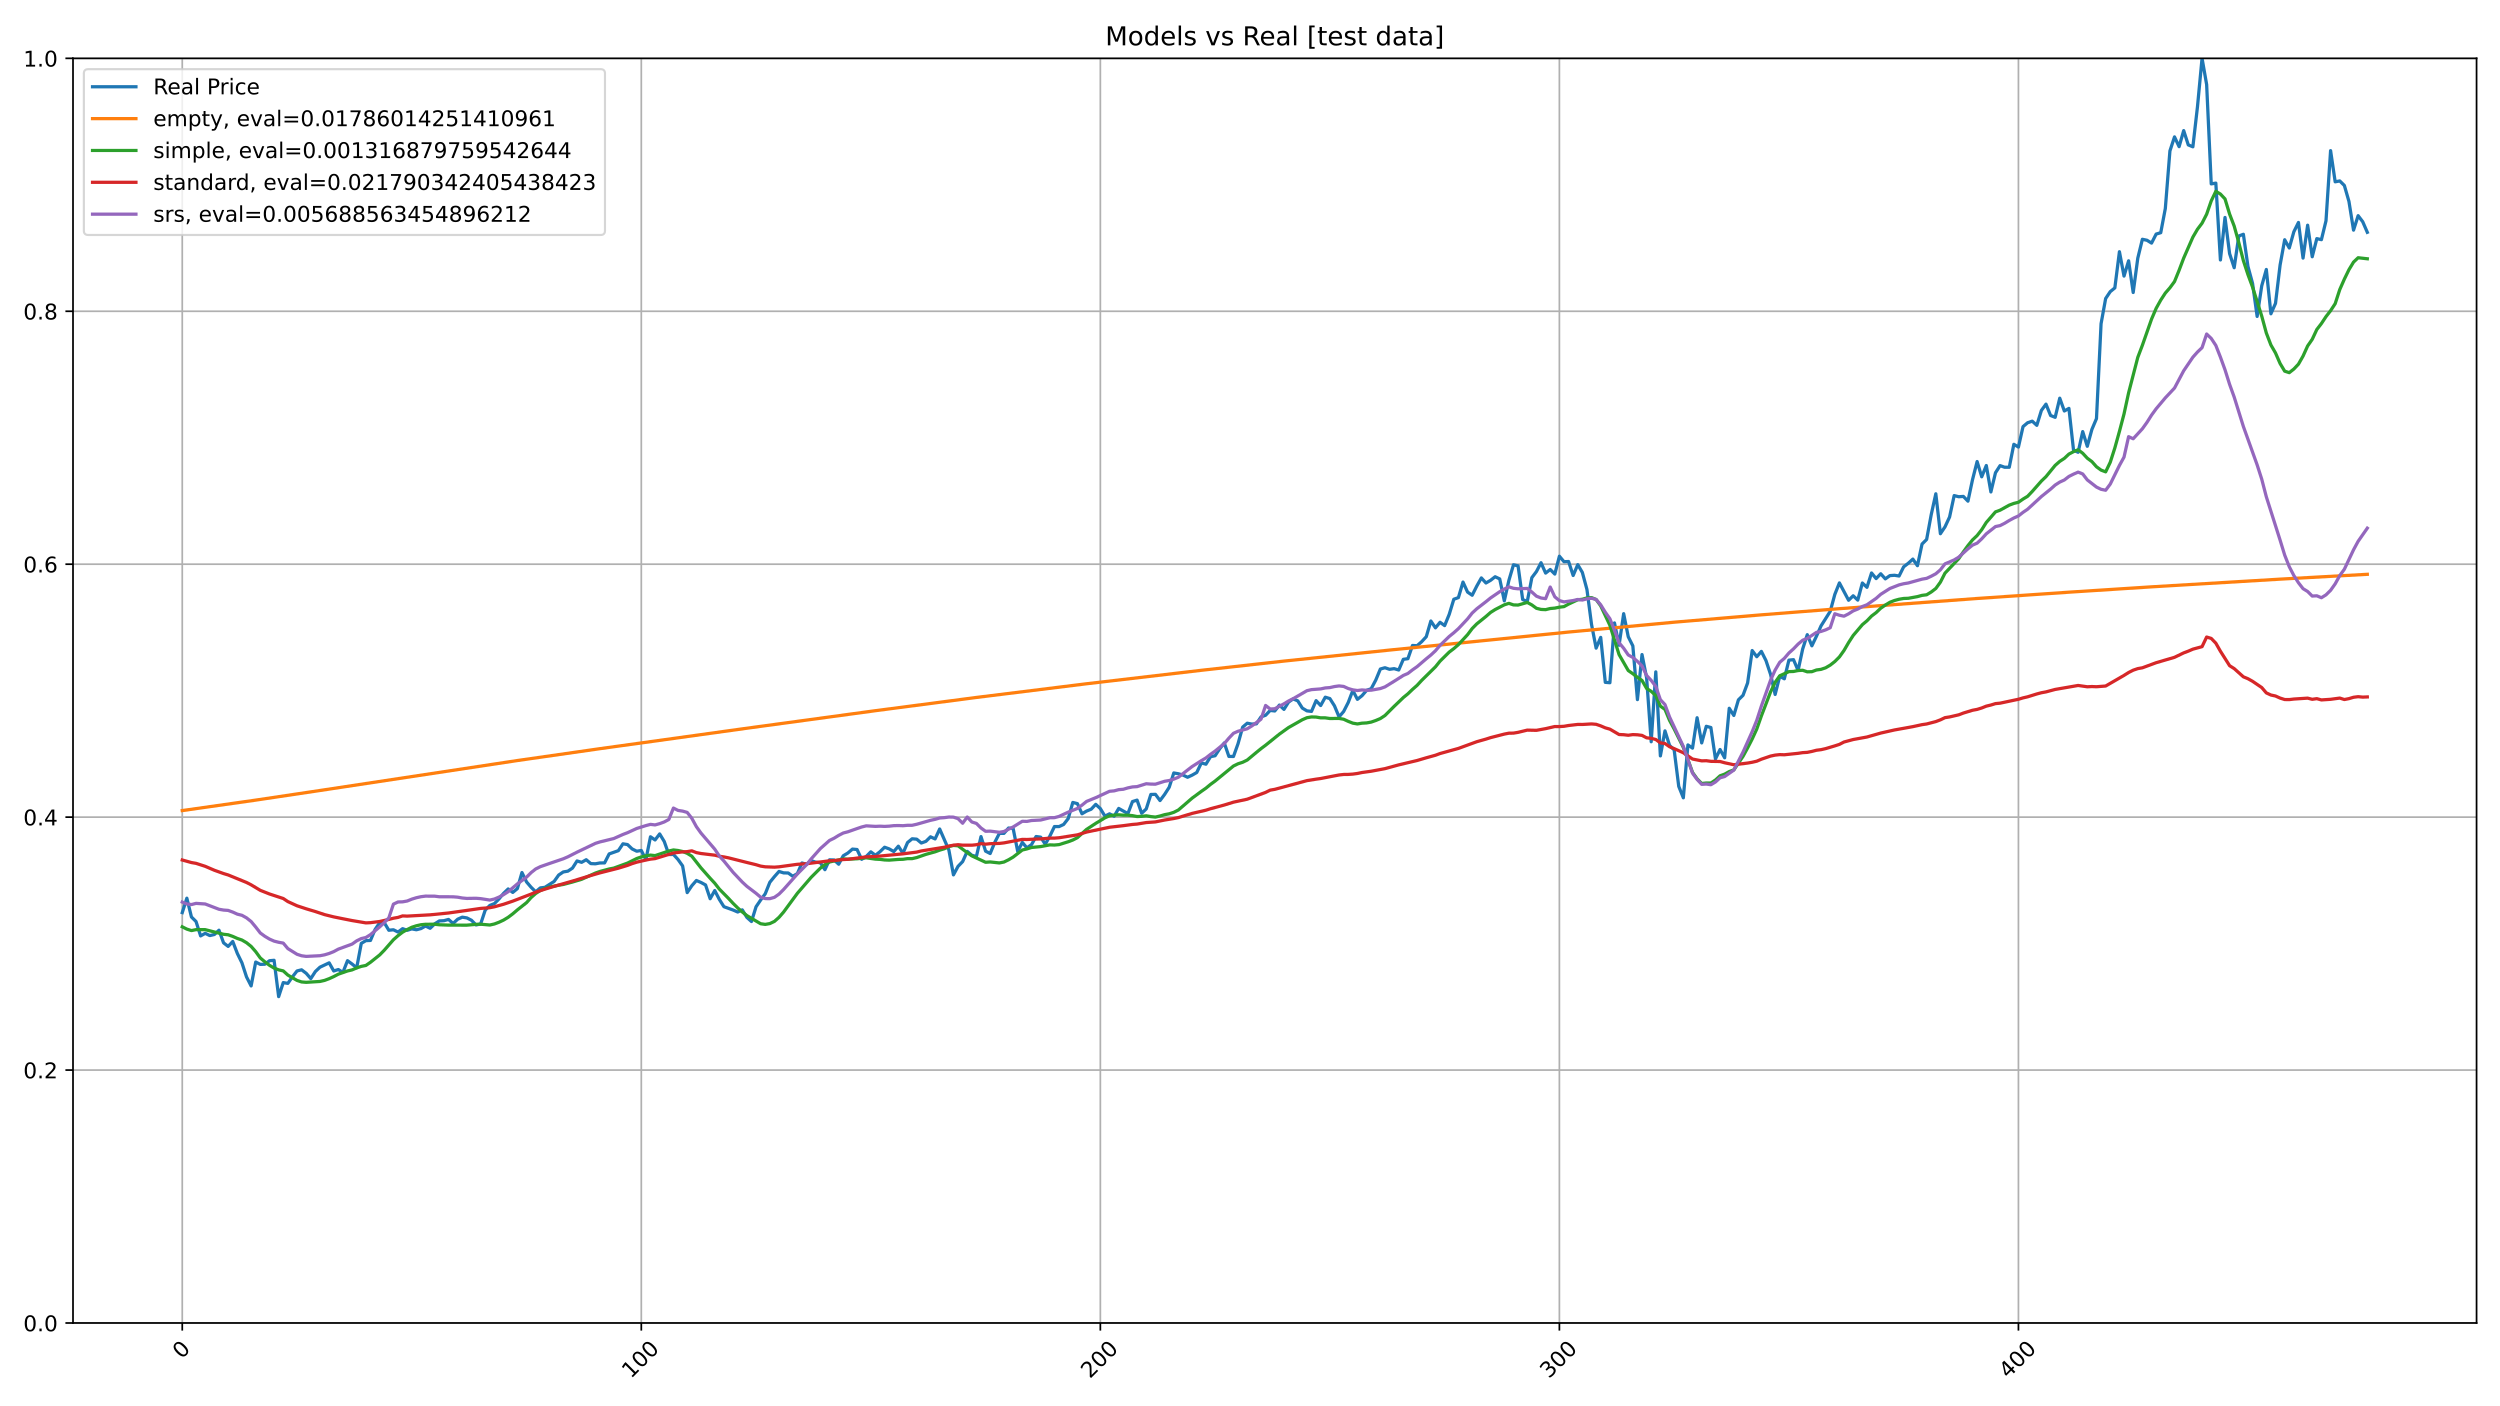<?xml version="1.0" encoding="utf-8" standalone="no"?>
<!DOCTYPE svg PUBLIC "-//W3C//DTD SVG 1.1//EN"
  "http://www.w3.org/Graphics/SVG/1.1/DTD/svg11.dtd">
<!-- Created with matplotlib (https://matplotlib.org/) -->
<svg height="648pt" version="1.1" viewBox="0 0 1152 648" width="1152pt" xmlns="http://www.w3.org/2000/svg" xmlns:xlink="http://www.w3.org/1999/xlink">
 <defs>
  <style type="text/css">*{stroke-linecap:butt;stroke-linejoin:round;}</style>
 </defs>
 <g id="figure_1">
  <g id="patch_1">
   <path d="M 0 648 
L 1152 648 
L 1152 0 
L 0 0 
z
" style="fill:#ffffff;"/>
  </g>
  <g id="axes_1">
   <g id="patch_2">
    <path d="M 33.64 609.644 
L 1141.2 609.644 
L 1141.2 26.88 
L 33.64 26.88 
z
" style="fill:#ffffff;"/>
   </g>
   <g id="matplotlib.axis_1">
    <g id="xtick_1">
     <g id="line2d_1">
      <path clip-path="url(#pedf78f3d07)" d="M 83.984 609.644 
L 83.984 26.88 
" style="fill:none;stroke:#b0b0b0;stroke-linecap:square;stroke-width:0.8;"/>
     </g>
     <g id="line2d_2">
      <defs>
       <path d="M 0 0 
L 0 3.5 
" id="mdc7717c05b" style="stroke:#000000;stroke-width:0.8;"/>
      </defs>
      <g>
       <use style="stroke:#000000;stroke-width:0.8;" x="83.984" xlink:href="#mdc7717c05b" y="609.644"/>
      </g>
     </g>
     <g id="text_1">
      <!-- 0 -->
      <g transform="translate(83.685 626.516)rotate(-45)scale(0.1 -0.1)">
       <defs>
        <path d="M 31.781 66.406 
Q 24.172 66.406 20.328 58.906 
Q 16.5 51.422 16.5 36.375 
Q 16.5 21.391 20.328 13.891 
Q 24.172 6.391 31.781 6.391 
Q 39.453 6.391 43.281 13.891 
Q 47.125 21.391 47.125 36.375 
Q 47.125 51.422 43.281 58.906 
Q 39.453 66.406 31.781 66.406 
z
M 31.781 74.219 
Q 44.047 74.219 50.516 64.516 
Q 56.984 54.828 56.984 36.375 
Q 56.984 17.969 50.516 8.266 
Q 44.047 -1.422 31.781 -1.422 
Q 19.531 -1.422 13.062 8.266 
Q 6.594 17.969 6.594 36.375 
Q 6.594 54.828 13.062 64.516 
Q 19.531 74.219 31.781 74.219 
z
" id="DejaVuSans-48"/>
       </defs>
       <use xlink:href="#DejaVuSans-48"/>
      </g>
     </g>
    </g>
    <g id="xtick_2">
     <g id="line2d_3">
      <path clip-path="url(#pedf78f3d07)" d="M 295.512 609.644 
L 295.512 26.88 
" style="fill:none;stroke:#b0b0b0;stroke-linecap:square;stroke-width:0.8;"/>
     </g>
     <g id="line2d_4">
      <g>
       <use style="stroke:#000000;stroke-width:0.8;" x="295.512" xlink:href="#mdc7717c05b" y="609.644"/>
      </g>
     </g>
     <g id="text_2">
      <!-- 100 -->
      <g transform="translate(290.714 635.514)rotate(-45)scale(0.1 -0.1)">
       <defs>
        <path d="M 12.406 8.297 
L 28.516 8.297 
L 28.516 63.922 
L 10.984 60.406 
L 10.984 69.391 
L 28.422 72.906 
L 38.281 72.906 
L 38.281 8.297 
L 54.391 8.297 
L 54.391 0 
L 12.406 0 
z
" id="DejaVuSans-49"/>
       </defs>
       <use xlink:href="#DejaVuSans-49"/>
       <use x="63.623" xlink:href="#DejaVuSans-48"/>
       <use x="127.246" xlink:href="#DejaVuSans-48"/>
      </g>
     </g>
    </g>
    <g id="xtick_3">
     <g id="line2d_5">
      <path clip-path="url(#pedf78f3d07)" d="M 507.039 609.644 
L 507.039 26.88 
" style="fill:none;stroke:#b0b0b0;stroke-linecap:square;stroke-width:0.8;"/>
     </g>
     <g id="line2d_6">
      <g>
       <use style="stroke:#000000;stroke-width:0.8;" x="507.039" xlink:href="#mdc7717c05b" y="609.644"/>
      </g>
     </g>
     <g id="text_3">
      <!-- 200 -->
      <g transform="translate(502.242 635.514)rotate(-45)scale(0.1 -0.1)">
       <defs>
        <path d="M 19.188 8.297 
L 53.609 8.297 
L 53.609 0 
L 7.328 0 
L 7.328 8.297 
Q 12.938 14.109 22.625 23.891 
Q 32.328 33.688 34.812 36.531 
Q 39.547 41.844 41.422 45.531 
Q 43.312 49.219 43.312 52.781 
Q 43.312 58.594 39.234 62.25 
Q 35.156 65.922 28.609 65.922 
Q 23.969 65.922 18.812 64.312 
Q 13.672 62.703 7.812 59.422 
L 7.812 69.391 
Q 13.766 71.781 18.938 73 
Q 24.125 74.219 28.422 74.219 
Q 39.75 74.219 46.484 68.547 
Q 53.219 62.891 53.219 53.422 
Q 53.219 48.922 51.531 44.891 
Q 49.859 40.875 45.406 35.406 
Q 44.188 33.984 37.641 27.219 
Q 31.109 20.453 19.188 8.297 
z
" id="DejaVuSans-50"/>
       </defs>
       <use xlink:href="#DejaVuSans-50"/>
       <use x="63.623" xlink:href="#DejaVuSans-48"/>
       <use x="127.246" xlink:href="#DejaVuSans-48"/>
      </g>
     </g>
    </g>
    <g id="xtick_4">
     <g id="line2d_7">
      <path clip-path="url(#pedf78f3d07)" d="M 718.567 609.644 
L 718.567 26.88 
" style="fill:none;stroke:#b0b0b0;stroke-linecap:square;stroke-width:0.8;"/>
     </g>
     <g id="line2d_8">
      <g>
       <use style="stroke:#000000;stroke-width:0.8;" x="718.567" xlink:href="#mdc7717c05b" y="609.644"/>
      </g>
     </g>
     <g id="text_4">
      <!-- 300 -->
      <g transform="translate(713.77 635.514)rotate(-45)scale(0.1 -0.1)">
       <defs>
        <path d="M 40.578 39.312 
Q 47.656 37.797 51.625 33 
Q 55.609 28.219 55.609 21.188 
Q 55.609 10.406 48.188 4.484 
Q 40.766 -1.422 27.094 -1.422 
Q 22.516 -1.422 17.656 -0.516 
Q 12.797 0.391 7.625 2.203 
L 7.625 11.719 
Q 11.719 9.328 16.594 8.109 
Q 21.484 6.891 26.812 6.891 
Q 36.078 6.891 40.938 10.547 
Q 45.797 14.203 45.797 21.188 
Q 45.797 27.641 41.281 31.266 
Q 36.766 34.906 28.719 34.906 
L 20.219 34.906 
L 20.219 43.016 
L 29.109 43.016 
Q 36.375 43.016 40.234 45.922 
Q 44.094 48.828 44.094 54.297 
Q 44.094 59.906 40.109 62.906 
Q 36.141 65.922 28.719 65.922 
Q 24.656 65.922 20.016 65.031 
Q 15.375 64.156 9.812 62.312 
L 9.812 71.094 
Q 15.438 72.656 20.344 73.438 
Q 25.25 74.219 29.594 74.219 
Q 40.828 74.219 47.359 69.109 
Q 53.906 64.016 53.906 55.328 
Q 53.906 49.266 50.438 45.094 
Q 46.969 40.922 40.578 39.312 
z
" id="DejaVuSans-51"/>
       </defs>
       <use xlink:href="#DejaVuSans-51"/>
       <use x="63.623" xlink:href="#DejaVuSans-48"/>
       <use x="127.246" xlink:href="#DejaVuSans-48"/>
      </g>
     </g>
    </g>
    <g id="xtick_5">
     <g id="line2d_9">
      <path clip-path="url(#pedf78f3d07)" d="M 930.095 609.644 
L 930.095 26.88 
" style="fill:none;stroke:#b0b0b0;stroke-linecap:square;stroke-width:0.8;"/>
     </g>
     <g id="line2d_10">
      <g>
       <use style="stroke:#000000;stroke-width:0.8;" x="930.095" xlink:href="#mdc7717c05b" y="609.644"/>
      </g>
     </g>
     <g id="text_5">
      <!-- 400 -->
      <g transform="translate(925.298 635.514)rotate(-45)scale(0.1 -0.1)">
       <defs>
        <path d="M 37.797 64.312 
L 12.891 25.391 
L 37.797 25.391 
z
M 35.203 72.906 
L 47.609 72.906 
L 47.609 25.391 
L 58.016 25.391 
L 58.016 17.188 
L 47.609 17.188 
L 47.609 0 
L 37.797 0 
L 37.797 17.188 
L 4.891 17.188 
L 4.891 26.703 
z
" id="DejaVuSans-52"/>
       </defs>
       <use xlink:href="#DejaVuSans-52"/>
       <use x="63.623" xlink:href="#DejaVuSans-48"/>
       <use x="127.246" xlink:href="#DejaVuSans-48"/>
      </g>
     </g>
    </g>
   </g>
   <g id="matplotlib.axis_2">
    <g id="ytick_1">
     <g id="line2d_11">
      <path clip-path="url(#pedf78f3d07)" d="M 33.64 609.644 
L 1141.2 609.644 
" style="fill:none;stroke:#b0b0b0;stroke-linecap:square;stroke-width:0.8;"/>
     </g>
     <g id="line2d_12">
      <defs>
       <path d="M 0 0 
L -3.5 0 
" id="me20a684781" style="stroke:#000000;stroke-width:0.8;"/>
      </defs>
      <g>
       <use style="stroke:#000000;stroke-width:0.8;" x="33.64" xlink:href="#me20a684781" y="609.644"/>
      </g>
     </g>
     <g id="text_6">
      <!-- 0.0 -->
      <g transform="translate(10.737 613.444)scale(0.1 -0.1)">
       <defs>
        <path d="M 10.688 12.406 
L 21 12.406 
L 21 0 
L 10.688 0 
z
" id="DejaVuSans-46"/>
       </defs>
       <use xlink:href="#DejaVuSans-48"/>
       <use x="63.623" xlink:href="#DejaVuSans-46"/>
       <use x="95.41" xlink:href="#DejaVuSans-48"/>
      </g>
     </g>
    </g>
    <g id="ytick_2">
     <g id="line2d_13">
      <path clip-path="url(#pedf78f3d07)" d="M 33.64 493.092 
L 1141.2 493.092 
" style="fill:none;stroke:#b0b0b0;stroke-linecap:square;stroke-width:0.8;"/>
     </g>
     <g id="line2d_14">
      <g>
       <use style="stroke:#000000;stroke-width:0.8;" x="33.64" xlink:href="#me20a684781" y="493.092"/>
      </g>
     </g>
     <g id="text_7">
      <!-- 0.2 -->
      <g transform="translate(10.737 496.891)scale(0.1 -0.1)">
       <use xlink:href="#DejaVuSans-48"/>
       <use x="63.623" xlink:href="#DejaVuSans-46"/>
       <use x="95.41" xlink:href="#DejaVuSans-50"/>
      </g>
     </g>
    </g>
    <g id="ytick_3">
     <g id="line2d_15">
      <path clip-path="url(#pedf78f3d07)" d="M 33.64 376.539 
L 1141.2 376.539 
" style="fill:none;stroke:#b0b0b0;stroke-linecap:square;stroke-width:0.8;"/>
     </g>
     <g id="line2d_16">
      <g>
       <use style="stroke:#000000;stroke-width:0.8;" x="33.64" xlink:href="#me20a684781" y="376.539"/>
      </g>
     </g>
     <g id="text_8">
      <!-- 0.4 -->
      <g transform="translate(10.737 380.338)scale(0.1 -0.1)">
       <use xlink:href="#DejaVuSans-48"/>
       <use x="63.623" xlink:href="#DejaVuSans-46"/>
       <use x="95.41" xlink:href="#DejaVuSans-52"/>
      </g>
     </g>
    </g>
    <g id="ytick_4">
     <g id="line2d_17">
      <path clip-path="url(#pedf78f3d07)" d="M 33.64 259.986 
L 1141.2 259.986 
" style="fill:none;stroke:#b0b0b0;stroke-linecap:square;stroke-width:0.8;"/>
     </g>
     <g id="line2d_18">
      <g>
       <use style="stroke:#000000;stroke-width:0.8;" x="33.64" xlink:href="#me20a684781" y="259.986"/>
      </g>
     </g>
     <g id="text_9">
      <!-- 0.6 -->
      <g transform="translate(10.737 263.785)scale(0.1 -0.1)">
       <defs>
        <path d="M 33.016 40.375 
Q 26.375 40.375 22.484 35.828 
Q 18.609 31.297 18.609 23.391 
Q 18.609 15.531 22.484 10.953 
Q 26.375 6.391 33.016 6.391 
Q 39.656 6.391 43.531 10.953 
Q 47.406 15.531 47.406 23.391 
Q 47.406 31.297 43.531 35.828 
Q 39.656 40.375 33.016 40.375 
z
M 52.594 71.297 
L 52.594 62.312 
Q 48.875 64.062 45.094 64.984 
Q 41.312 65.922 37.594 65.922 
Q 27.828 65.922 22.672 59.328 
Q 17.531 52.734 16.797 39.406 
Q 19.672 43.656 24.016 45.922 
Q 28.375 48.188 33.594 48.188 
Q 44.578 48.188 50.953 41.516 
Q 57.328 34.859 57.328 23.391 
Q 57.328 12.156 50.688 5.359 
Q 44.047 -1.422 33.016 -1.422 
Q 20.359 -1.422 13.672 8.266 
Q 6.984 17.969 6.984 36.375 
Q 6.984 53.656 15.188 63.938 
Q 23.391 74.219 37.203 74.219 
Q 40.922 74.219 44.703 73.484 
Q 48.484 72.75 52.594 71.297 
z
" id="DejaVuSans-54"/>
       </defs>
       <use xlink:href="#DejaVuSans-48"/>
       <use x="63.623" xlink:href="#DejaVuSans-46"/>
       <use x="95.41" xlink:href="#DejaVuSans-54"/>
      </g>
     </g>
    </g>
    <g id="ytick_5">
     <g id="line2d_19">
      <path clip-path="url(#pedf78f3d07)" d="M 33.64 143.433 
L 1141.2 143.433 
" style="fill:none;stroke:#b0b0b0;stroke-linecap:square;stroke-width:0.8;"/>
     </g>
     <g id="line2d_20">
      <g>
       <use style="stroke:#000000;stroke-width:0.8;" x="33.64" xlink:href="#me20a684781" y="143.433"/>
      </g>
     </g>
     <g id="text_10">
      <!-- 0.8 -->
      <g transform="translate(10.737 147.232)scale(0.1 -0.1)">
       <defs>
        <path d="M 31.781 34.625 
Q 24.75 34.625 20.719 30.859 
Q 16.703 27.094 16.703 20.516 
Q 16.703 13.922 20.719 10.156 
Q 24.75 6.391 31.781 6.391 
Q 38.812 6.391 42.859 10.172 
Q 46.922 13.969 46.922 20.516 
Q 46.922 27.094 42.891 30.859 
Q 38.875 34.625 31.781 34.625 
z
M 21.922 38.812 
Q 15.578 40.375 12.031 44.719 
Q 8.5 49.078 8.5 55.328 
Q 8.5 64.062 14.719 69.141 
Q 20.953 74.219 31.781 74.219 
Q 42.672 74.219 48.875 69.141 
Q 55.078 64.062 55.078 55.328 
Q 55.078 49.078 51.531 44.719 
Q 48 40.375 41.703 38.812 
Q 48.828 37.156 52.797 32.312 
Q 56.781 27.484 56.781 20.516 
Q 56.781 9.906 50.312 4.234 
Q 43.844 -1.422 31.781 -1.422 
Q 19.734 -1.422 13.25 4.234 
Q 6.781 9.906 6.781 20.516 
Q 6.781 27.484 10.781 32.312 
Q 14.797 37.156 21.922 38.812 
z
M 18.312 54.391 
Q 18.312 48.734 21.844 45.562 
Q 25.391 42.391 31.781 42.391 
Q 38.141 42.391 41.719 45.562 
Q 45.312 48.734 45.312 54.391 
Q 45.312 60.062 41.719 63.234 
Q 38.141 66.406 31.781 66.406 
Q 25.391 66.406 21.844 63.234 
Q 18.312 60.062 18.312 54.391 
z
" id="DejaVuSans-56"/>
       </defs>
       <use xlink:href="#DejaVuSans-48"/>
       <use x="63.623" xlink:href="#DejaVuSans-46"/>
       <use x="95.41" xlink:href="#DejaVuSans-56"/>
      </g>
     </g>
    </g>
    <g id="ytick_6">
     <g id="line2d_21">
      <path clip-path="url(#pedf78f3d07)" d="M 33.64 26.88 
L 1141.2 26.88 
" style="fill:none;stroke:#b0b0b0;stroke-linecap:square;stroke-width:0.8;"/>
     </g>
     <g id="line2d_22">
      <g>
       <use style="stroke:#000000;stroke-width:0.8;" x="33.64" xlink:href="#me20a684781" y="26.88"/>
      </g>
     </g>
     <g id="text_11">
      <!-- 1.0 -->
      <g transform="translate(10.737 30.679)scale(0.1 -0.1)">
       <use xlink:href="#DejaVuSans-49"/>
       <use x="63.623" xlink:href="#DejaVuSans-46"/>
       <use x="95.41" xlink:href="#DejaVuSans-48"/>
      </g>
     </g>
    </g>
   </g>
   <g id="line2d_23">
    <path clip-path="url(#pedf78f3d07)" d="M 83.984 420.528 
L 86.099 413.889 
L 88.214 422.539 
L 90.329 424.635 
L 92.445 431.263 
L 94.56 430.082 
L 96.675 431.114 
L 98.791 430.614 
L 100.906 428.646 
L 103.021 434.466 
L 105.136 436.104 
L 107.252 433.838 
L 109.367 439.349 
L 111.482 443.669 
L 113.598 450.159 
L 115.713 454.308 
L 117.828 443.307 
L 119.943 444.392 
L 122.059 444.307 
L 124.174 442.701 
L 126.289 442.509 
L 128.404 459.245 
L 130.52 452.787 
L 132.635 453.138 
L 134.75 450.137 
L 136.866 447.414 
L 138.981 446.892 
L 141.096 448.499 
L 143.211 450.935 
L 145.327 447.669 
L 147.442 445.679 
L 151.673 443.679 
L 153.788 447.424 
L 155.903 446.765 
L 158.018 448.062 
L 160.134 442.679 
L 162.249 444.233 
L 164.364 445.956 
L 166.48 434.71 
L 168.595 433.444 
L 170.71 433.359 
L 172.825 428.327 
L 174.941 425.21 
L 177.056 425.146 
L 179.171 428.657 
L 181.286 428.444 
L 183.402 429.491 
L 185.517 427.931 
L 187.632 428.69 
L 189.748 428.027 
L 191.863 428.433 
L 193.978 427.888 
L 196.093 426.713 
L 198.209 427.749 
L 200.324 425.708 
L 202.439 424.362 
L 204.555 424.255 
L 206.67 423.678 
L 208.785 425.516 
L 210.9 423.571 
L 213.016 422.631 
L 215.131 422.973 
L 217.246 424.052 
L 219.361 426.211 
L 221.477 425.773 
L 223.592 419.372 
L 225.707 417.225 
L 227.823 416.37 
L 229.938 414.212 
L 232.053 411.658 
L 234.168 409.628 
L 236.284 411.22 
L 238.399 409.478 
L 240.514 402.073 
L 242.63 406.39 
L 244.745 408.859 
L 246.86 410.942 
L 248.975 409.147 
L 251.091 408.88 
L 255.321 406.187 
L 257.437 403.217 
L 259.552 401.796 
L 261.667 401.432 
L 263.782 400.033 
L 265.898 396.721 
L 268.013 397.361 
L 270.128 396.165 
L 272.243 397.949 
L 274.359 398.035 
L 276.474 397.65 
L 278.589 397.628 
L 280.705 393.483 
L 284.935 391.987 
L 287.05 388.835 
L 289.166 389.177 
L 291.281 391.186 
L 293.396 392.233 
L 295.512 391.902 
L 297.627 396.111 
L 299.742 385.587 
L 301.857 387.051 
L 303.973 384.273 
L 306.088 387.766 
L 308.203 393.772 
L 310.318 393.728 
L 312.434 396.058 
L 314.549 399.018 
L 316.664 411.31 
L 318.78 408.157 
L 320.895 405.732 
L 323.01 406.634 
L 325.125 407.792 
L 327.241 414.131 
L 329.356 410.367 
L 331.471 414.464 
L 333.587 417.811 
L 337.817 419.344 
L 339.932 420.257 
L 342.048 419.27 
L 344.163 422.734 
L 346.278 424.633 
L 348.393 417.832 
L 350.509 414.721 
L 352.624 411.847 
L 354.739 406.558 
L 356.855 403.952 
L 358.97 401.56 
L 361.085 402.225 
L 363.2 402.268 
L 365.316 403.78 
L 367.431 402.547 
L 369.546 397.655 
L 371.662 398.277 
L 373.777 396.572 
L 375.892 397.301 
L 378.007 397.516 
L 380.123 400.745 
L 382.238 396.207 
L 384.353 396.272 
L 386.469 398.224 
L 388.584 394.33 
L 390.699 393.064 
L 392.814 391.262 
L 394.93 391.455 
L 397.045 395.971 
L 399.16 394.663 
L 401.275 392.528 
L 403.391 394.116 
L 405.506 392.453 
L 407.621 390.404 
L 409.737 391.166 
L 411.852 392.399 
L 413.967 389.922 
L 416.082 393.215 
L 418.198 388.248 
L 420.313 386.511 
L 422.428 386.693 
L 424.544 388.463 
L 426.659 387.69 
L 428.774 385.609 
L 430.889 386.575 
L 433.005 382.005 
L 437.235 391.681 
L 439.35 403.137 
L 441.466 399.211 
L 443.581 397.022 
L 445.696 392.313 
L 447.812 394.105 
L 449.927 394.654 
L 452.042 385.512 
L 454.157 392.21 
L 456.273 393.297 
L 458.388 388.172 
L 460.503 384.026 
L 462.619 384.016 
L 464.734 381.561 
L 466.849 381.754 
L 468.964 392.328 
L 471.08 388.183 
L 473.195 390.691 
L 475.31 389.216 
L 477.425 385.469 
L 479.541 385.76 
L 481.656 389.033 
L 483.771 385.275 
L 485.887 380.872 
L 488.002 380.893 
L 490.117 379.913 
L 492.232 377.189 
L 494.348 369.77 
L 496.463 370.308 
L 498.578 374.982 
L 500.694 373.743 
L 502.809 372.882 
L 504.924 370.653 
L 507.039 372.602 
L 509.155 376.08 
L 511.27 375.014 
L 513.385 376.133 
L 515.501 372.526 
L 519.731 374.906 
L 521.846 369.361 
L 523.962 368.693 
L 526.077 374.755 
L 528.192 372.752 
L 530.307 366.087 
L 532.423 366.033 
L 534.538 368.898 
L 536.653 366.066 
L 538.769 362.771 
L 540.884 356.181 
L 542.999 356.547 
L 545.114 357.14 
L 547.23 358.162 
L 549.345 357.183 
L 551.46 355.966 
L 553.576 351.551 
L 555.691 352.143 
L 557.806 348.676 
L 559.921 348.245 
L 562.037 345.015 
L 564.152 342.355 
L 566.267 348.558 
L 568.382 348.59 
L 570.498 342.668 
L 572.613 335.066 
L 574.728 333.257 
L 576.844 333.655 
L 578.959 333.537 
L 581.074 330.349 
L 583.189 329.583 
L 585.305 327.358 
L 587.42 327.617 
L 589.535 324.906 
L 591.651 326.882 
L 593.766 323.513 
L 595.881 322.066 
L 597.996 322.941 
L 600.112 326.289 
L 602.227 327.563 
L 604.342 327.812 
L 606.458 322.854 
L 608.573 325.101 
L 610.688 321.267 
L 612.803 321.904 
L 614.919 325.241 
L 617.034 330.328 
L 619.149 327.855 
L 621.264 323.708 
L 623.38 318.167 
L 625.495 322.26 
L 627.61 320.576 
L 629.726 318.103 
L 631.841 317.357 
L 633.956 313.372 
L 636.071 308.286 
L 638.187 307.692 
L 640.302 308.415 
L 642.417 308.113 
L 644.533 308.739 
L 646.648 303.815 
L 648.763 303.523 
L 650.878 297.432 
L 652.994 297.551 
L 655.109 295.693 
L 657.224 293.393 
L 659.339 286.157 
L 661.455 289.31 
L 663.57 286.751 
L 665.685 288.274 
L 667.801 283.09 
L 669.916 276.135 
L 672.031 275.379 
L 674.146 268.219 
L 676.262 272.841 
L 678.377 274.288 
L 680.492 270.076 
L 682.608 266.307 
L 684.723 268.64 
L 686.838 267.42 
L 688.953 265.767 
L 691.069 266.761 
L 693.184 276.869 
L 695.299 267.431 
L 697.414 260.249 
L 699.53 260.756 
L 701.645 276.265 
L 703.76 277.183 
L 705.876 266.178 
L 707.991 263.37 
L 710.106 259.309 
L 712.221 264.072 
L 714.337 262.426 
L 716.452 264.527 
L 718.567 256.31 
L 720.683 258.832 
L 722.798 258.745 
L 724.913 265.187 
L 727.028 260.186 
L 729.144 263.779 
L 731.259 271.628 
L 733.374 287.726 
L 735.49 298.66 
L 737.605 293.712 
L 739.72 314.422 
L 741.835 314.595 
L 743.951 287.044 
L 746.066 297.317 
L 748.181 282.789 
L 750.296 293.42 
L 752.412 297.632 
L 754.527 322.379 
L 756.642 301.626 
L 758.758 312.354 
L 760.873 341.8 
L 762.988 309.605 
L 765.103 348.317 
L 767.219 336.788 
L 769.334 343.489 
L 771.449 345.535 
L 773.565 362.358 
L 775.68 367.63 
L 777.795 343.261 
L 779.91 344.734 
L 782.026 330.747 
L 784.141 342.33 
L 786.256 334.677 
L 788.371 335.24 
L 790.487 349.724 
L 792.602 345.372 
L 794.717 349.183 
L 796.833 326.384 
L 798.948 329.675 
L 801.063 322.487 
L 803.178 320.408 
L 805.294 314.714 
L 807.409 299.775 
L 809.524 302.611 
L 811.64 300.164 
L 813.755 304.376 
L 815.87 310.73 
L 817.985 319.997 
L 820.101 311.629 
L 822.216 312.787 
L 824.331 304.192 
L 826.447 303.975 
L 828.562 308.944 
L 830.677 299.039 
L 832.792 292.468 
L 834.908 297.588 
L 837.023 293.16 
L 839.138 288.397 
L 843.369 281.707 
L 845.484 273.902 
L 847.599 268.605 
L 851.83 276.593 
L 853.945 274.542 
L 856.06 276.528 
L 858.176 268.659 
L 860.291 270.635 
L 862.406 264.024 
L 864.522 266.608 
L 866.637 264.393 
L 868.752 266.738 
L 870.867 265.24 
L 872.983 265.088 
L 875.098 265.424 
L 877.213 261.18 
L 879.328 259.563 
L 881.444 257.631 
L 883.559 260.67 
L 885.674 250.706 
L 887.79 248.578 
L 889.905 237.149 
L 892.02 227.543 
L 894.135 245.93 
L 896.251 242.782 
L 898.366 238.234 
L 900.481 228.368 
L 902.597 228.9 
L 904.712 228.748 
L 906.827 230.929 
L 908.942 220.998 
L 911.058 212.683 
L 913.173 219.706 
L 915.288 214.518 
L 917.403 226.685 
L 919.519 217.839 
L 921.634 214.562 
L 923.749 215.31 
L 925.865 215.31 
L 927.98 204.738 
L 930.095 205.997 
L 932.21 196.576 
L 934.326 194.796 
L 936.441 194.068 
L 938.556 195.99 
L 940.672 189.13 
L 942.787 186.232 
L 944.902 191.453 
L 947.017 192.299 
L 949.133 183.485 
L 951.248 189.379 
L 953.363 188.196 
L 955.479 207.419 
L 957.594 208.418 
L 959.709 198.888 
L 961.824 205.65 
L 963.94 197.889 
L 966.055 192.896 
L 968.17 149.175 
L 970.285 137.55 
L 972.401 134.392 
L 974.516 132.666 
L 976.631 115.994 
L 978.747 127.217 
L 980.862 120.192 
L 982.977 134.775 
L 985.092 118.963 
L 987.208 110.264 
L 989.323 110.71 
L 991.438 112.015 
L 993.554 107.861 
L 995.669 107.23 
L 997.784 96.062 
L 999.899 69.551 
L 1002.015 63.081 
L 1004.13 67.572 
L 1006.245 60.188 
L 1008.36 66.767 
L 1010.476 67.648 
L 1012.591 49.238 
L 1014.706 26.88 
L 1016.822 38.972 
L 1018.937 84.731 
L 1021.052 84.383 
L 1023.167 119.79 
L 1025.283 100.216 
L 1027.398 116.876 
L 1029.513 123.357 
L 1031.629 108.763 
L 1033.744 107.959 
L 1035.859 122.791 
L 1037.974 130.577 
L 1040.09 145.801 
L 1042.205 131.708 
L 1044.32 124.183 
L 1046.436 144.583 
L 1048.551 139.799 
L 1050.666 122.139 
L 1052.781 110.482 
L 1054.897 114.266 
L 1057.012 106.784 
L 1059.127 102.522 
L 1061.242 118.92 
L 1063.358 103.783 
L 1065.473 118.311 
L 1067.588 109.96 
L 1069.704 110.438 
L 1071.819 101.739 
L 1073.934 69.42 
L 1076.049 83.774 
L 1078.165 83.383 
L 1080.28 85.471 
L 1082.395 92.822 
L 1084.511 106.045 
L 1086.626 99.39 
L 1088.741 102.174 
L 1090.856 107.045 
L 1090.856 107.045 
" style="fill:none;stroke:#1f77b4;stroke-linecap:square;stroke-width:1.5;"/>
   </g>
   <g id="line2d_24">
    <path clip-path="url(#pedf78f3d07)" d="M 83.984 373.513 
L 117.828 368.692 
L 147.442 364.259 
L 238.399 350.456 
L 276.474 344.982 
L 346.278 335.27 
L 403.391 327.484 
L 449.927 321.383 
L 500.694 315.076 
L 553.576 308.872 
L 591.651 304.63 
L 640.302 299.55 
L 722.798 291.247 
L 771.449 286.709 
L 811.64 283.316 
L 847.599 280.476 
L 911.058 275.78 
L 953.363 272.874 
L 991.438 270.415 
L 1050.666 266.87 
L 1090.856 264.637 
L 1090.856 264.637 
" style="fill:none;stroke:#ff7f0e;stroke-linecap:square;stroke-width:1.5;"/>
   </g>
   <g id="line2d_25">
    <path clip-path="url(#pedf78f3d07)" d="M 83.984 427.073 
L 86.099 428.137 
L 88.214 428.81 
L 90.329 428.382 
L 94.56 428.385 
L 98.791 429.461 
L 103.021 430.516 
L 105.136 430.748 
L 107.252 431.489 
L 109.367 432.433 
L 111.482 433.165 
L 113.598 434.402 
L 115.713 436.095 
L 117.828 438.515 
L 119.943 441.43 
L 122.059 443.211 
L 124.174 444.806 
L 126.289 446.086 
L 128.404 446.902 
L 130.52 447.39 
L 132.635 449.307 
L 136.866 451.779 
L 138.981 452.482 
L 141.096 452.657 
L 147.442 452.253 
L 149.557 451.769 
L 151.673 450.974 
L 153.788 450.013 
L 155.903 448.901 
L 160.134 447.419 
L 162.249 446.924 
L 164.364 446.01 
L 166.48 445.307 
L 168.595 444.877 
L 170.71 443.421 
L 174.941 440.043 
L 177.056 437.88 
L 181.286 433.036 
L 183.402 431.163 
L 185.517 429.546 
L 187.632 428.341 
L 189.748 427.286 
L 191.863 426.595 
L 193.978 426.117 
L 196.093 425.909 
L 200.324 425.888 
L 202.439 426.133 
L 206.67 426.293 
L 215.131 426.309 
L 219.361 425.945 
L 221.477 425.874 
L 225.707 426.246 
L 227.823 425.77 
L 229.938 424.967 
L 232.053 423.972 
L 234.168 422.688 
L 236.284 421.091 
L 238.399 419.283 
L 242.63 415.94 
L 244.745 413.578 
L 246.86 411.716 
L 248.975 410.332 
L 251.091 409.472 
L 253.206 408.762 
L 257.437 407.907 
L 259.552 407.564 
L 263.782 406.445 
L 268.013 405.186 
L 274.359 402.306 
L 276.474 401.561 
L 280.705 400.43 
L 282.82 400.023 
L 289.166 397.706 
L 293.396 395.607 
L 295.512 394.872 
L 297.627 394.391 
L 299.742 394.032 
L 301.857 394.266 
L 308.203 392.147 
L 310.318 391.66 
L 312.434 391.911 
L 314.549 392.365 
L 316.664 393.216 
L 318.78 394.524 
L 323.01 399.916 
L 327.241 404.7 
L 329.356 406.984 
L 331.471 409.687 
L 335.702 414.002 
L 337.817 416.276 
L 339.932 418.365 
L 342.048 420.241 
L 344.163 421.903 
L 350.509 425.662 
L 352.624 425.96 
L 354.739 425.588 
L 356.855 424.578 
L 358.97 422.706 
L 361.085 420.267 
L 367.431 411.631 
L 373.777 404.276 
L 378.007 400.05 
L 380.123 398.431 
L 382.238 397.209 
L 388.584 395.798 
L 390.699 395.909 
L 394.93 395.727 
L 399.16 395.284 
L 403.391 395.888 
L 405.506 395.997 
L 407.621 396.268 
L 409.737 396.35 
L 413.967 396.02 
L 416.082 395.962 
L 418.198 395.654 
L 420.313 395.654 
L 422.428 395.166 
L 426.659 393.693 
L 430.889 392.515 
L 433.005 391.745 
L 435.12 391.114 
L 437.235 390.084 
L 439.35 389.582 
L 441.466 389.738 
L 445.696 392.907 
L 447.812 394.383 
L 454.157 397.336 
L 456.273 397.187 
L 460.503 397.643 
L 462.619 397.23 
L 464.734 396.191 
L 466.849 394.954 
L 471.08 391.688 
L 473.195 391.183 
L 475.31 390.519 
L 479.541 390.108 
L 483.771 389.321 
L 485.887 389.394 
L 488.002 389.196 
L 492.232 387.88 
L 494.348 387.082 
L 496.463 386.002 
L 500.694 382.172 
L 504.924 379.4 
L 509.155 376.85 
L 511.27 375.925 
L 513.385 375.609 
L 515.501 375.457 
L 517.616 375.641 
L 519.731 375.636 
L 521.846 375.848 
L 523.962 376.265 
L 526.077 376.168 
L 528.192 375.929 
L 530.307 376.287 
L 532.423 376.508 
L 534.538 376.02 
L 536.653 375.397 
L 538.769 375.001 
L 540.884 374.319 
L 542.999 373.251 
L 549.345 367.772 
L 553.576 364.663 
L 555.691 363.192 
L 557.806 361.443 
L 559.921 359.905 
L 568.382 352.974 
L 570.498 351.948 
L 572.613 351.258 
L 574.728 350.225 
L 578.959 346.696 
L 581.074 344.973 
L 583.189 343.394 
L 589.535 338.286 
L 593.766 335.251 
L 597.996 332.859 
L 600.112 331.65 
L 602.227 330.722 
L 604.342 330.366 
L 606.458 330.429 
L 608.573 330.784 
L 610.688 330.788 
L 612.803 331.088 
L 617.034 331.045 
L 619.149 331.418 
L 621.264 332.401 
L 623.38 333.23 
L 625.495 333.593 
L 627.61 333.236 
L 629.726 333.122 
L 631.841 332.74 
L 633.956 332.003 
L 636.071 331.107 
L 638.187 329.715 
L 642.417 325.494 
L 646.648 321.433 
L 648.763 319.705 
L 650.878 317.675 
L 652.994 315.812 
L 655.109 313.52 
L 661.455 307.277 
L 663.57 304.653 
L 667.801 300.479 
L 669.916 298.872 
L 672.031 297.039 
L 676.262 292.447 
L 678.377 289.633 
L 680.492 287.486 
L 684.723 284.077 
L 686.838 282.223 
L 688.953 280.887 
L 693.184 278.698 
L 695.299 278.022 
L 697.414 278.741 
L 699.53 278.805 
L 703.76 277.604 
L 705.876 278.754 
L 707.991 280.304 
L 710.106 280.826 
L 712.221 280.923 
L 714.337 280.408 
L 716.452 280.213 
L 718.567 279.789 
L 720.683 279.532 
L 722.798 278.368 
L 727.028 276.374 
L 729.144 276.134 
L 731.259 275.519 
L 733.374 275.369 
L 735.49 276.253 
L 737.605 279.182 
L 741.835 288.139 
L 746.066 301.63 
L 750.296 308.984 
L 752.412 310.449 
L 754.527 312.1 
L 756.642 313.559 
L 758.758 317.223 
L 760.873 318.568 
L 762.988 320.517 
L 765.103 325.374 
L 767.219 326.894 
L 769.334 331.969 
L 771.449 335.909 
L 775.68 344.415 
L 777.795 350.003 
L 779.91 355.927 
L 782.026 358.893 
L 784.141 361.029 
L 786.256 360.812 
L 788.371 360.824 
L 790.487 359.427 
L 792.602 357.486 
L 794.717 356.728 
L 796.833 355.542 
L 798.948 354.756 
L 803.178 348.541 
L 805.294 344.655 
L 807.409 340.529 
L 809.524 335.924 
L 811.64 329.91 
L 815.87 318.849 
L 817.985 314.397 
L 820.101 311.413 
L 824.331 309.483 
L 826.447 309.411 
L 828.562 308.979 
L 830.677 308.863 
L 832.792 309.574 
L 834.908 309.506 
L 837.023 308.729 
L 839.138 308.437 
L 841.253 307.722 
L 843.369 306.486 
L 845.484 304.826 
L 847.599 302.713 
L 849.715 299.74 
L 851.83 296.103 
L 853.945 292.828 
L 858.176 287.843 
L 860.291 286.071 
L 862.406 283.886 
L 864.522 282.285 
L 866.637 280.268 
L 868.752 278.821 
L 870.867 277.525 
L 872.983 276.706 
L 875.098 276.132 
L 877.213 275.774 
L 879.328 275.695 
L 883.559 274.921 
L 885.674 274.344 
L 887.79 274.077 
L 889.905 272.798 
L 892.02 271.172 
L 894.135 268.257 
L 896.251 264.106 
L 902.597 257.418 
L 904.712 254.311 
L 906.827 251.402 
L 908.942 248.787 
L 911.058 246.774 
L 913.173 244.088 
L 915.288 240.742 
L 919.519 235.867 
L 921.634 235.098 
L 925.865 232.764 
L 927.98 231.975 
L 930.095 231.445 
L 932.21 229.976 
L 934.326 228.689 
L 936.441 226.469 
L 940.672 221.67 
L 942.787 219.635 
L 947.017 214.452 
L 949.133 212.604 
L 951.248 211.224 
L 953.363 209.233 
L 955.479 208.132 
L 957.594 207.248 
L 959.709 208.853 
L 961.824 211.134 
L 963.94 212.704 
L 966.055 215.081 
L 968.17 216.623 
L 970.285 217.427 
L 972.401 213.018 
L 974.516 206.412 
L 976.631 198.796 
L 978.747 190.761 
L 980.862 181.017 
L 985.092 164.67 
L 987.208 159.097 
L 991.438 147.038 
L 993.554 142.086 
L 995.669 138.287 
L 997.784 135.041 
L 999.899 132.61 
L 1002.015 129.733 
L 1004.13 124.533 
L 1006.245 118.928 
L 1010.476 109.267 
L 1012.591 105.645 
L 1014.706 102.839 
L 1016.822 98.702 
L 1018.937 92.583 
L 1021.052 88.156 
L 1023.167 89.419 
L 1025.283 91.664 
L 1027.398 98.638 
L 1029.513 104.184 
L 1031.629 111.759 
L 1033.744 120.089 
L 1035.859 126.558 
L 1037.974 132.275 
L 1042.205 145.662 
L 1044.32 153.445 
L 1046.436 158.974 
L 1048.551 162.651 
L 1050.666 167.497 
L 1052.781 171.03 
L 1054.897 171.718 
L 1057.012 170.046 
L 1059.127 167.798 
L 1061.242 164.083 
L 1063.358 159.415 
L 1065.473 156.359 
L 1067.588 151.839 
L 1069.704 149.088 
L 1071.819 145.896 
L 1073.934 143.167 
L 1076.049 139.926 
L 1078.165 133.42 
L 1080.28 128.613 
L 1082.395 124.269 
L 1084.511 120.773 
L 1086.626 118.765 
L 1090.856 119.245 
L 1090.856 119.245 
" style="fill:none;stroke:#2ca02c;stroke-linecap:square;stroke-width:1.5;"/>
   </g>
   <g id="line2d_26">
    <path clip-path="url(#pedf78f3d07)" d="M 83.984 396.284 
L 88.214 397.467 
L 90.329 397.831 
L 94.56 399.197 
L 98.791 401.019 
L 103.021 402.54 
L 105.136 403.181 
L 113.598 406.643 
L 115.713 407.725 
L 119.943 410.265 
L 124.174 411.947 
L 128.404 413.337 
L 130.52 414.035 
L 132.635 415.446 
L 136.866 417.382 
L 141.096 418.778 
L 145.327 420.045 
L 149.557 421.454 
L 153.788 422.504 
L 158.018 423.361 
L 162.249 424.197 
L 168.595 425.266 
L 170.71 425.169 
L 174.941 424.624 
L 179.171 423.665 
L 181.286 423.116 
L 183.402 422.745 
L 185.517 422.049 
L 187.632 422.146 
L 198.209 421.553 
L 206.67 420.708 
L 217.246 419.211 
L 221.477 418.597 
L 225.707 418.27 
L 227.823 417.852 
L 232.053 416.68 
L 236.284 415.246 
L 244.745 411.991 
L 246.86 411.108 
L 251.091 409.723 
L 255.321 408.437 
L 263.782 406.003 
L 272.243 403.436 
L 276.474 402.212 
L 284.935 400.064 
L 289.166 398.766 
L 291.281 397.955 
L 293.396 397.292 
L 297.627 396.312 
L 299.742 395.887 
L 301.857 395.647 
L 310.318 393.053 
L 314.549 392.545 
L 316.664 392.428 
L 318.78 392.064 
L 320.895 392.882 
L 323.01 393.296 
L 329.356 394.065 
L 331.471 394.563 
L 333.587 394.871 
L 335.702 395.294 
L 344.163 397.428 
L 348.393 398.462 
L 350.509 399.103 
L 352.624 399.429 
L 356.855 399.587 
L 358.97 399.43 
L 367.431 398.272 
L 371.662 398.012 
L 382.238 396.654 
L 384.353 396.536 
L 388.584 396.079 
L 390.699 395.973 
L 399.16 394.836 
L 403.391 394.672 
L 416.082 393.456 
L 422.428 392.641 
L 424.544 392.112 
L 428.774 391.431 
L 435.12 390.403 
L 437.235 389.873 
L 439.35 389.47 
L 441.466 389.231 
L 443.581 389.454 
L 447.812 389.465 
L 449.927 389.251 
L 452.042 388.743 
L 454.157 388.995 
L 456.273 388.769 
L 460.503 388.647 
L 462.619 388.405 
L 471.08 386.792 
L 473.195 386.836 
L 477.425 386.644 
L 479.541 386.578 
L 483.771 386.216 
L 485.887 386.202 
L 488.002 386.036 
L 496.463 384.705 
L 500.694 383.409 
L 511.27 381.198 
L 517.616 380.47 
L 521.846 379.907 
L 523.962 379.737 
L 528.192 379.033 
L 532.423 378.735 
L 536.653 377.873 
L 540.884 377.179 
L 542.999 376.736 
L 549.345 374.811 
L 555.691 373.334 
L 557.806 372.661 
L 564.152 370.948 
L 568.382 369.638 
L 574.728 368.27 
L 583.189 365.137 
L 585.305 364.095 
L 587.42 363.728 
L 602.227 359.715 
L 606.458 359.037 
L 608.573 358.743 
L 614.919 357.513 
L 617.034 357.114 
L 619.149 356.873 
L 621.264 356.846 
L 623.38 356.705 
L 625.495 356.414 
L 627.61 355.975 
L 631.841 355.383 
L 638.187 354.195 
L 644.533 352.45 
L 652.994 350.443 
L 657.224 349.191 
L 661.455 348.015 
L 663.57 347.231 
L 672.031 344.874 
L 680.492 341.784 
L 684.723 340.582 
L 686.838 339.902 
L 693.184 338.268 
L 695.299 337.853 
L 697.414 337.818 
L 699.53 337.465 
L 703.76 336.44 
L 707.991 336.533 
L 712.221 335.759 
L 716.452 334.786 
L 718.567 334.803 
L 720.683 334.675 
L 722.798 334.312 
L 727.028 333.821 
L 729.144 333.836 
L 733.374 333.586 
L 735.49 333.762 
L 737.605 334.484 
L 739.72 335.39 
L 741.835 335.989 
L 746.066 338.469 
L 748.181 338.557 
L 750.296 338.8 
L 752.412 338.505 
L 754.527 338.596 
L 756.642 338.87 
L 758.758 339.988 
L 760.873 340.227 
L 762.988 340.759 
L 765.103 342.325 
L 767.219 342.601 
L 769.334 344.101 
L 771.449 344.961 
L 775.68 346.874 
L 779.91 349.765 
L 784.141 350.602 
L 786.256 350.535 
L 788.371 350.824 
L 792.602 350.902 
L 794.717 351.486 
L 798.948 352.397 
L 805.294 351.619 
L 807.409 351.249 
L 809.524 350.755 
L 811.64 349.844 
L 815.87 348.4 
L 817.985 347.956 
L 820.101 347.729 
L 822.216 347.797 
L 828.562 347.132 
L 830.677 346.817 
L 832.792 346.687 
L 834.908 346.259 
L 837.023 345.713 
L 839.138 345.447 
L 841.253 344.965 
L 845.484 343.701 
L 847.599 343.012 
L 849.715 341.918 
L 853.945 340.775 
L 860.291 339.613 
L 866.637 337.799 
L 872.983 336.363 
L 877.213 335.607 
L 881.444 334.836 
L 885.674 333.918 
L 887.79 333.612 
L 892.02 332.507 
L 894.135 331.706 
L 896.251 330.693 
L 898.366 330.366 
L 902.597 329.387 
L 904.712 328.578 
L 908.942 327.286 
L 911.058 326.89 
L 913.173 326.238 
L 915.288 325.39 
L 917.403 324.881 
L 919.519 324.224 
L 921.634 324.021 
L 930.095 322.221 
L 932.21 321.584 
L 934.326 321.094 
L 938.556 319.775 
L 940.672 319.214 
L 942.787 318.826 
L 947.017 317.694 
L 957.594 315.861 
L 961.824 316.467 
L 963.94 316.363 
L 966.055 316.449 
L 970.285 316.118 
L 978.747 311.22 
L 980.862 309.891 
L 982.977 308.819 
L 985.092 308.096 
L 987.208 307.723 
L 993.554 305.374 
L 1002.015 302.888 
L 1006.245 300.849 
L 1008.36 300.051 
L 1010.476 299.133 
L 1014.706 297.977 
L 1016.822 293.546 
L 1018.937 294.182 
L 1021.052 296.373 
L 1023.167 300.076 
L 1027.398 306.747 
L 1029.513 308.087 
L 1033.744 311.879 
L 1035.859 312.752 
L 1037.974 313.941 
L 1042.205 316.816 
L 1044.32 319.289 
L 1046.436 320.267 
L 1048.551 320.716 
L 1050.666 321.677 
L 1052.781 322.341 
L 1054.897 322.371 
L 1057.012 322.12 
L 1063.358 321.704 
L 1065.473 322.237 
L 1067.588 321.945 
L 1069.704 322.524 
L 1073.934 322.243 
L 1078.165 321.677 
L 1080.28 322.343 
L 1082.395 321.931 
L 1084.511 321.3 
L 1086.626 321.032 
L 1088.741 321.233 
L 1090.856 321.145 
L 1090.856 321.145 
" style="fill:none;stroke:#d62728;stroke-linecap:square;stroke-width:1.5;"/>
   </g>
   <g id="line2d_27">
    <path clip-path="url(#pedf78f3d07)" d="M 83.984 415.67 
L 86.099 416.541 
L 88.214 416.817 
L 90.329 416.273 
L 94.56 416.558 
L 100.906 418.991 
L 103.021 419.359 
L 105.136 419.517 
L 107.252 420.285 
L 109.367 421.244 
L 111.482 421.771 
L 113.598 422.949 
L 115.713 424.628 
L 117.828 427.176 
L 119.943 429.916 
L 122.059 431.46 
L 124.174 432.726 
L 126.289 433.663 
L 128.404 434.204 
L 130.52 434.572 
L 132.635 437.106 
L 136.866 439.732 
L 138.981 440.42 
L 141.096 440.71 
L 147.442 440.391 
L 149.557 439.99 
L 151.673 439.355 
L 153.788 438.506 
L 155.903 437.358 
L 162.249 435.033 
L 164.364 433.539 
L 166.48 432.497 
L 168.595 432.002 
L 170.71 430.677 
L 174.941 427.122 
L 177.056 425.156 
L 179.171 422.969 
L 181.286 416.626 
L 183.402 415.628 
L 185.517 415.567 
L 187.632 415.186 
L 189.748 414.325 
L 191.863 413.671 
L 193.978 413.202 
L 196.093 412.932 
L 200.324 412.963 
L 202.439 413.227 
L 208.785 413.249 
L 210.9 413.422 
L 213.016 413.796 
L 215.131 413.994 
L 219.361 413.923 
L 221.477 414.093 
L 225.707 414.75 
L 227.823 414.272 
L 229.938 413.385 
L 232.053 412.234 
L 234.168 410.886 
L 238.399 407.301 
L 242.63 404.193 
L 244.745 402.084 
L 246.86 400.416 
L 248.975 399.367 
L 253.206 397.893 
L 259.552 395.736 
L 261.667 394.824 
L 265.898 392.673 
L 274.359 388.625 
L 276.474 387.95 
L 282.82 386.403 
L 287.05 384.52 
L 289.166 383.71 
L 293.396 381.764 
L 297.627 380.432 
L 299.742 379.872 
L 301.857 380.123 
L 303.973 379.532 
L 306.088 378.755 
L 308.203 377.615 
L 310.318 372.357 
L 312.434 373.438 
L 314.549 373.761 
L 316.664 374.36 
L 318.78 377.066 
L 320.895 380.93 
L 323.01 383.878 
L 329.356 391.298 
L 331.471 394.444 
L 333.587 396.777 
L 337.817 401.977 
L 342.048 406.458 
L 344.163 408.421 
L 348.393 411.64 
L 350.509 413.433 
L 352.624 414.067 
L 354.739 414.103 
L 356.855 413.491 
L 358.97 411.999 
L 361.085 409.87 
L 367.431 402.724 
L 371.662 398.454 
L 373.777 395.801 
L 378.007 391.043 
L 382.238 387.279 
L 384.353 386.245 
L 386.469 384.94 
L 388.584 383.846 
L 390.699 383.294 
L 394.93 381.803 
L 397.045 381.079 
L 399.16 380.551 
L 403.391 380.797 
L 405.506 380.707 
L 407.621 380.808 
L 409.737 380.695 
L 411.852 380.463 
L 413.967 380.408 
L 416.082 380.485 
L 418.198 380.299 
L 420.313 380.287 
L 422.428 379.819 
L 428.774 378.009 
L 430.889 377.551 
L 433.005 376.926 
L 435.12 376.775 
L 437.235 376.49 
L 439.35 376.536 
L 441.466 377.233 
L 443.581 379.346 
L 445.696 376.488 
L 447.812 378.762 
L 449.927 379.432 
L 452.042 381.54 
L 454.157 383.061 
L 456.273 382.986 
L 460.503 383.506 
L 462.619 383.154 
L 466.849 381.07 
L 471.08 378.44 
L 473.195 378.508 
L 475.31 378.094 
L 479.541 377.865 
L 483.771 376.813 
L 485.887 376.778 
L 488.002 376.211 
L 492.232 374.242 
L 496.463 372.536 
L 498.578 371.014 
L 500.694 369.296 
L 504.924 367.558 
L 511.27 364.627 
L 513.385 364.434 
L 515.501 363.872 
L 517.616 363.696 
L 519.731 363.06 
L 521.846 362.615 
L 523.962 362.476 
L 528.192 361.149 
L 530.307 361.308 
L 532.423 361.35 
L 536.653 360.013 
L 538.769 359.665 
L 540.884 359.015 
L 542.999 358.148 
L 547.23 354.84 
L 549.345 353.214 
L 553.576 350.512 
L 555.691 349.265 
L 557.806 347.603 
L 559.921 346.095 
L 564.152 342.635 
L 566.267 340.141 
L 568.382 337.902 
L 570.498 336.955 
L 574.728 335.819 
L 576.844 334.508 
L 581.074 331.409 
L 583.189 325.074 
L 585.305 326.717 
L 587.42 326.592 
L 591.651 324.315 
L 593.766 323.019 
L 595.881 321.956 
L 602.227 318.276 
L 604.342 317.777 
L 608.573 317.451 
L 610.688 317.002 
L 612.803 316.84 
L 614.919 316.365 
L 617.034 316.073 
L 619.149 316.307 
L 621.264 317.269 
L 623.38 317.897 
L 625.495 318.192 
L 627.61 317.925 
L 629.726 318.098 
L 631.841 318.036 
L 636.071 317.287 
L 638.187 316.524 
L 642.417 313.927 
L 646.648 311.241 
L 648.763 310.327 
L 650.878 308.676 
L 652.994 307.192 
L 657.224 303.567 
L 659.339 301.842 
L 661.455 299.869 
L 663.57 297.389 
L 667.801 293.279 
L 669.916 291.567 
L 672.031 289.678 
L 676.262 285.168 
L 678.377 282.495 
L 680.492 280.534 
L 684.723 277.261 
L 686.838 275.547 
L 691.069 272.654 
L 693.184 271.45 
L 695.299 270.415 
L 697.414 271.088 
L 699.53 271.321 
L 703.76 271.146 
L 705.876 272.81 
L 707.991 274.716 
L 710.106 275.557 
L 712.221 275.864 
L 714.337 270.508 
L 716.452 275.015 
L 718.567 276.751 
L 720.683 277.354 
L 724.913 276.73 
L 727.028 276.233 
L 729.144 276.496 
L 731.259 275.944 
L 733.374 275.672 
L 735.49 276.225 
L 737.605 278.696 
L 739.72 282.118 
L 741.835 285.103 
L 743.951 290.431 
L 746.066 296.18 
L 748.181 298.717 
L 750.296 301.798 
L 752.412 302.951 
L 754.527 304.76 
L 756.642 306.877 
L 758.758 311.249 
L 760.873 313.537 
L 762.988 316.315 
L 765.103 322.416 
L 767.219 324.674 
L 769.334 330.391 
L 775.68 343.973 
L 779.91 356.25 
L 782.026 359.167 
L 784.141 361.428 
L 786.256 361.294 
L 788.371 361.607 
L 790.487 360.34 
L 792.602 358.412 
L 794.717 357.829 
L 798.948 354.87 
L 803.178 346.575 
L 807.409 337.135 
L 809.524 331.896 
L 811.64 325.355 
L 815.87 313.452 
L 817.985 308.776 
L 820.101 305.186 
L 822.216 303.375 
L 824.331 300.897 
L 826.447 298.996 
L 828.562 296.798 
L 830.677 295.009 
L 832.792 294.2 
L 837.023 291.399 
L 839.138 290.96 
L 841.253 290.246 
L 843.369 289.257 
L 845.484 282.816 
L 847.599 283.502 
L 849.715 283.938 
L 851.83 282.853 
L 853.945 281.502 
L 856.06 280.644 
L 858.176 279.478 
L 860.291 278.679 
L 864.522 275.725 
L 866.637 273.859 
L 870.867 271.173 
L 875.098 269.512 
L 877.213 268.985 
L 879.328 268.641 
L 885.674 266.877 
L 887.79 266.508 
L 889.905 265.524 
L 892.02 264.395 
L 894.135 262.57 
L 896.251 259.83 
L 900.481 258.017 
L 902.597 256.715 
L 906.827 252.899 
L 908.942 251.199 
L 911.058 250.281 
L 913.173 248.295 
L 915.288 245.979 
L 919.519 242.638 
L 921.634 242.195 
L 923.749 241.117 
L 925.865 239.832 
L 927.98 238.688 
L 930.095 237.752 
L 932.21 236.09 
L 934.326 234.647 
L 940.672 228.804 
L 944.902 225.399 
L 947.017 223.509 
L 949.133 222.147 
L 951.248 221.175 
L 953.363 219.541 
L 955.479 218.482 
L 957.594 217.551 
L 959.709 218.396 
L 961.824 221.143 
L 966.055 224.442 
L 968.17 225.471 
L 970.285 225.9 
L 972.401 223.073 
L 976.631 214.478 
L 978.747 210.638 
L 980.862 201.213 
L 982.977 202.18 
L 987.208 197.574 
L 989.323 194.622 
L 991.438 191.274 
L 993.554 188.364 
L 997.784 183.324 
L 1002.015 178.806 
L 1006.245 170.846 
L 1010.476 164.592 
L 1012.591 162.214 
L 1014.706 160.196 
L 1016.822 153.919 
L 1018.937 155.95 
L 1021.052 159.172 
L 1023.167 164.554 
L 1025.283 170.39 
L 1027.398 177.103 
L 1029.513 182.972 
L 1033.744 196.518 
L 1040.09 214.214 
L 1042.205 220.802 
L 1044.32 228.927 
L 1050.666 248.884 
L 1052.781 255.779 
L 1054.897 261.148 
L 1057.012 265.209 
L 1059.127 268.525 
L 1061.242 271.256 
L 1063.358 272.557 
L 1065.473 274.659 
L 1067.588 274.545 
L 1069.704 275.433 
L 1071.819 274.11 
L 1073.934 272.027 
L 1076.049 269.044 
L 1078.165 265.219 
L 1080.28 262.294 
L 1084.511 253.344 
L 1086.626 249.434 
L 1090.856 243.377 
L 1090.856 243.377 
" style="fill:none;stroke:#9467bd;stroke-linecap:square;stroke-width:1.5;"/>
   </g>
   <g id="patch_3">
    <path d="M 33.64 609.644 
L 33.64 26.88 
" style="fill:none;stroke:#000000;stroke-linecap:square;stroke-linejoin:miter;stroke-width:0.8;"/>
   </g>
   <g id="patch_4">
    <path d="M 1141.2 609.644 
L 1141.2 26.88 
" style="fill:none;stroke:#000000;stroke-linecap:square;stroke-linejoin:miter;stroke-width:0.8;"/>
   </g>
   <g id="patch_5">
    <path d="M 33.64 609.644 
L 1141.2 609.644 
" style="fill:none;stroke:#000000;stroke-linecap:square;stroke-linejoin:miter;stroke-width:0.8;"/>
   </g>
   <g id="patch_6">
    <path d="M 33.64 26.88 
L 1141.2 26.88 
" style="fill:none;stroke:#000000;stroke-linecap:square;stroke-linejoin:miter;stroke-width:0.8;"/>
   </g>
   <g id="text_12">
    <!-- Models vs Real [test data] -->
    <g transform="translate(509.321 20.88)scale(0.12 -0.12)">
     <defs>
      <path d="M 9.812 72.906 
L 24.516 72.906 
L 43.109 23.297 
L 61.812 72.906 
L 76.516 72.906 
L 76.516 0 
L 66.891 0 
L 66.891 64.016 
L 48.094 14.016 
L 38.188 14.016 
L 19.391 64.016 
L 19.391 0 
L 9.812 0 
z
" id="DejaVuSans-77"/>
      <path d="M 30.609 48.391 
Q 23.391 48.391 19.188 42.75 
Q 14.984 37.109 14.984 27.297 
Q 14.984 17.484 19.156 11.844 
Q 23.344 6.203 30.609 6.203 
Q 37.797 6.203 41.984 11.859 
Q 46.188 17.531 46.188 27.297 
Q 46.188 37.016 41.984 42.703 
Q 37.797 48.391 30.609 48.391 
z
M 30.609 56 
Q 42.328 56 49.016 48.375 
Q 55.719 40.766 55.719 27.297 
Q 55.719 13.875 49.016 6.219 
Q 42.328 -1.422 30.609 -1.422 
Q 18.844 -1.422 12.172 6.219 
Q 5.516 13.875 5.516 27.297 
Q 5.516 40.766 12.172 48.375 
Q 18.844 56 30.609 56 
z
" id="DejaVuSans-111"/>
      <path d="M 45.406 46.391 
L 45.406 75.984 
L 54.391 75.984 
L 54.391 0 
L 45.406 0 
L 45.406 8.203 
Q 42.578 3.328 38.25 0.953 
Q 33.938 -1.422 27.875 -1.422 
Q 17.969 -1.422 11.734 6.484 
Q 5.516 14.406 5.516 27.297 
Q 5.516 40.188 11.734 48.094 
Q 17.969 56 27.875 56 
Q 33.938 56 38.25 53.625 
Q 42.578 51.266 45.406 46.391 
z
M 14.797 27.297 
Q 14.797 17.391 18.875 11.75 
Q 22.953 6.109 30.078 6.109 
Q 37.203 6.109 41.297 11.75 
Q 45.406 17.391 45.406 27.297 
Q 45.406 37.203 41.297 42.844 
Q 37.203 48.484 30.078 48.484 
Q 22.953 48.484 18.875 42.844 
Q 14.797 37.203 14.797 27.297 
z
" id="DejaVuSans-100"/>
      <path d="M 56.203 29.594 
L 56.203 25.203 
L 14.891 25.203 
Q 15.484 15.922 20.484 11.062 
Q 25.484 6.203 34.422 6.203 
Q 39.594 6.203 44.453 7.469 
Q 49.312 8.734 54.109 11.281 
L 54.109 2.781 
Q 49.266 0.734 44.188 -0.344 
Q 39.109 -1.422 33.891 -1.422 
Q 20.797 -1.422 13.156 6.188 
Q 5.516 13.812 5.516 26.812 
Q 5.516 40.234 12.766 48.109 
Q 20.016 56 32.328 56 
Q 43.359 56 49.781 48.891 
Q 56.203 41.797 56.203 29.594 
z
M 47.219 32.234 
Q 47.125 39.594 43.094 43.984 
Q 39.062 48.391 32.422 48.391 
Q 24.906 48.391 20.391 44.141 
Q 15.875 39.891 15.188 32.172 
z
" id="DejaVuSans-101"/>
      <path d="M 9.422 75.984 
L 18.406 75.984 
L 18.406 0 
L 9.422 0 
z
" id="DejaVuSans-108"/>
      <path d="M 44.281 53.078 
L 44.281 44.578 
Q 40.484 46.531 36.375 47.5 
Q 32.281 48.484 27.875 48.484 
Q 21.188 48.484 17.844 46.438 
Q 14.5 44.391 14.5 40.281 
Q 14.5 37.156 16.891 35.375 
Q 19.281 33.594 26.516 31.984 
L 29.594 31.297 
Q 39.156 29.25 43.188 25.516 
Q 47.219 21.781 47.219 15.094 
Q 47.219 7.469 41.188 3.016 
Q 35.156 -1.422 24.609 -1.422 
Q 20.219 -1.422 15.453 -0.562 
Q 10.688 0.297 5.422 2 
L 5.422 11.281 
Q 10.406 8.688 15.234 7.391 
Q 20.062 6.109 24.812 6.109 
Q 31.156 6.109 34.562 8.281 
Q 37.984 10.453 37.984 14.406 
Q 37.984 18.062 35.516 20.016 
Q 33.062 21.969 24.703 23.781 
L 21.578 24.516 
Q 13.234 26.266 9.516 29.906 
Q 5.812 33.547 5.812 39.891 
Q 5.812 47.609 11.281 51.797 
Q 16.75 56 26.812 56 
Q 31.781 56 36.172 55.266 
Q 40.578 54.547 44.281 53.078 
z
" id="DejaVuSans-115"/>
      <path id="DejaVuSans-32"/>
      <path d="M 2.984 54.688 
L 12.5 54.688 
L 29.594 8.797 
L 46.688 54.688 
L 56.203 54.688 
L 35.688 0 
L 23.484 0 
z
" id="DejaVuSans-118"/>
      <path d="M 44.391 34.188 
Q 47.562 33.109 50.562 29.594 
Q 53.562 26.078 56.594 19.922 
L 66.609 0 
L 56 0 
L 46.688 18.703 
Q 43.062 26.031 39.672 28.422 
Q 36.281 30.812 30.422 30.812 
L 19.672 30.812 
L 19.672 0 
L 9.812 0 
L 9.812 72.906 
L 32.078 72.906 
Q 44.578 72.906 50.734 67.672 
Q 56.891 62.453 56.891 51.906 
Q 56.891 45.016 53.688 40.469 
Q 50.484 35.938 44.391 34.188 
z
M 19.672 64.797 
L 19.672 38.922 
L 32.078 38.922 
Q 39.203 38.922 42.844 42.219 
Q 46.484 45.516 46.484 51.906 
Q 46.484 58.297 42.844 61.547 
Q 39.203 64.797 32.078 64.797 
z
" id="DejaVuSans-82"/>
      <path d="M 34.281 27.484 
Q 23.391 27.484 19.188 25 
Q 14.984 22.516 14.984 16.5 
Q 14.984 11.719 18.141 8.906 
Q 21.297 6.109 26.703 6.109 
Q 34.188 6.109 38.703 11.406 
Q 43.219 16.703 43.219 25.484 
L 43.219 27.484 
z
M 52.203 31.203 
L 52.203 0 
L 43.219 0 
L 43.219 8.297 
Q 40.141 3.328 35.547 0.953 
Q 30.953 -1.422 24.312 -1.422 
Q 15.922 -1.422 10.953 3.297 
Q 6 8.016 6 15.922 
Q 6 25.141 12.172 29.828 
Q 18.359 34.516 30.609 34.516 
L 43.219 34.516 
L 43.219 35.406 
Q 43.219 41.609 39.141 45 
Q 35.062 48.391 27.688 48.391 
Q 23 48.391 18.547 47.266 
Q 14.109 46.141 10.016 43.891 
L 10.016 52.203 
Q 14.938 54.109 19.578 55.047 
Q 24.219 56 28.609 56 
Q 40.484 56 46.344 49.844 
Q 52.203 43.703 52.203 31.203 
z
" id="DejaVuSans-97"/>
      <path d="M 8.594 75.984 
L 29.297 75.984 
L 29.297 69 
L 17.578 69 
L 17.578 -6.203 
L 29.297 -6.203 
L 29.297 -13.188 
L 8.594 -13.188 
z
" id="DejaVuSans-91"/>
      <path d="M 18.312 70.219 
L 18.312 54.688 
L 36.812 54.688 
L 36.812 47.703 
L 18.312 47.703 
L 18.312 18.016 
Q 18.312 11.328 20.141 9.422 
Q 21.969 7.516 27.594 7.516 
L 36.812 7.516 
L 36.812 0 
L 27.594 0 
Q 17.188 0 13.234 3.875 
Q 9.281 7.766 9.281 18.016 
L 9.281 47.703 
L 2.688 47.703 
L 2.688 54.688 
L 9.281 54.688 
L 9.281 70.219 
z
" id="DejaVuSans-116"/>
      <path d="M 30.422 75.984 
L 30.422 -13.188 
L 9.719 -13.188 
L 9.719 -6.203 
L 21.391 -6.203 
L 21.391 69 
L 9.719 69 
L 9.719 75.984 
z
" id="DejaVuSans-93"/>
     </defs>
     <use xlink:href="#DejaVuSans-77"/>
     <use x="86.279" xlink:href="#DejaVuSans-111"/>
     <use x="147.461" xlink:href="#DejaVuSans-100"/>
     <use x="210.938" xlink:href="#DejaVuSans-101"/>
     <use x="272.461" xlink:href="#DejaVuSans-108"/>
     <use x="300.244" xlink:href="#DejaVuSans-115"/>
     <use x="352.344" xlink:href="#DejaVuSans-32"/>
     <use x="384.131" xlink:href="#DejaVuSans-118"/>
     <use x="443.311" xlink:href="#DejaVuSans-115"/>
     <use x="495.41" xlink:href="#DejaVuSans-32"/>
     <use x="527.197" xlink:href="#DejaVuSans-82"/>
     <use x="592.18" xlink:href="#DejaVuSans-101"/>
     <use x="653.703" xlink:href="#DejaVuSans-97"/>
     <use x="714.982" xlink:href="#DejaVuSans-108"/>
     <use x="742.766" xlink:href="#DejaVuSans-32"/>
     <use x="774.553" xlink:href="#DejaVuSans-91"/>
     <use x="813.566" xlink:href="#DejaVuSans-116"/>
     <use x="852.775" xlink:href="#DejaVuSans-101"/>
     <use x="914.299" xlink:href="#DejaVuSans-115"/>
     <use x="966.398" xlink:href="#DejaVuSans-116"/>
     <use x="1005.607" xlink:href="#DejaVuSans-32"/>
     <use x="1037.395" xlink:href="#DejaVuSans-100"/>
     <use x="1100.871" xlink:href="#DejaVuSans-97"/>
     <use x="1162.15" xlink:href="#DejaVuSans-116"/>
     <use x="1201.359" xlink:href="#DejaVuSans-97"/>
     <use x="1262.639" xlink:href="#DejaVuSans-93"/>
    </g>
   </g>
   <g id="legend_1">
    <g id="patch_7">
     <path d="M 40.64 108.271 
L 276.776 108.271 
Q 278.776 108.271 278.776 106.271 
L 278.776 33.88 
Q 278.776 31.88 276.776 31.88 
L 40.64 31.88 
Q 38.64 31.88 38.64 33.88 
L 38.64 106.271 
Q 38.64 108.271 40.64 108.271 
z
" style="fill:#ffffff;opacity:0.8;stroke:#cccccc;stroke-linejoin:miter;"/>
    </g>
    <g id="line2d_28">
     <path d="M 42.64 39.978 
L 62.64 39.978 
" style="fill:none;stroke:#1f77b4;stroke-linecap:square;stroke-width:1.5;"/>
    </g>
    <g id="line2d_29"/>
    <g id="text_13">
     <!-- Real Price -->
     <g transform="translate(70.64 43.478)scale(0.1 -0.1)">
      <defs>
       <path d="M 19.672 64.797 
L 19.672 37.406 
L 32.078 37.406 
Q 38.969 37.406 42.719 40.969 
Q 46.484 44.531 46.484 51.125 
Q 46.484 57.672 42.719 61.234 
Q 38.969 64.797 32.078 64.797 
z
M 9.812 72.906 
L 32.078 72.906 
Q 44.344 72.906 50.609 67.359 
Q 56.891 61.812 56.891 51.125 
Q 56.891 40.328 50.609 34.812 
Q 44.344 29.297 32.078 29.297 
L 19.672 29.297 
L 19.672 0 
L 9.812 0 
z
" id="DejaVuSans-80"/>
       <path d="M 41.109 46.297 
Q 39.594 47.172 37.812 47.578 
Q 36.031 48 33.891 48 
Q 26.266 48 22.188 43.047 
Q 18.109 38.094 18.109 28.812 
L 18.109 0 
L 9.078 0 
L 9.078 54.688 
L 18.109 54.688 
L 18.109 46.188 
Q 20.953 51.172 25.484 53.578 
Q 30.031 56 36.531 56 
Q 37.453 56 38.578 55.875 
Q 39.703 55.766 41.062 55.516 
z
" id="DejaVuSans-114"/>
       <path d="M 9.422 54.688 
L 18.406 54.688 
L 18.406 0 
L 9.422 0 
z
M 9.422 75.984 
L 18.406 75.984 
L 18.406 64.594 
L 9.422 64.594 
z
" id="DejaVuSans-105"/>
       <path d="M 48.781 52.594 
L 48.781 44.188 
Q 44.969 46.297 41.141 47.344 
Q 37.312 48.391 33.406 48.391 
Q 24.656 48.391 19.812 42.844 
Q 14.984 37.312 14.984 27.297 
Q 14.984 17.281 19.812 11.734 
Q 24.656 6.203 33.406 6.203 
Q 37.312 6.203 41.141 7.25 
Q 44.969 8.297 48.781 10.406 
L 48.781 2.094 
Q 45.016 0.344 40.984 -0.531 
Q 36.969 -1.422 32.422 -1.422 
Q 20.062 -1.422 12.781 6.344 
Q 5.516 14.109 5.516 27.297 
Q 5.516 40.672 12.859 48.328 
Q 20.219 56 33.016 56 
Q 37.156 56 41.109 55.141 
Q 45.062 54.297 48.781 52.594 
z
" id="DejaVuSans-99"/>
      </defs>
      <use xlink:href="#DejaVuSans-82"/>
      <use x="64.982" xlink:href="#DejaVuSans-101"/>
      <use x="126.506" xlink:href="#DejaVuSans-97"/>
      <use x="187.785" xlink:href="#DejaVuSans-108"/>
      <use x="215.568" xlink:href="#DejaVuSans-32"/>
      <use x="247.355" xlink:href="#DejaVuSans-80"/>
      <use x="305.908" xlink:href="#DejaVuSans-114"/>
      <use x="347.021" xlink:href="#DejaVuSans-105"/>
      <use x="374.805" xlink:href="#DejaVuSans-99"/>
      <use x="429.785" xlink:href="#DejaVuSans-101"/>
     </g>
    </g>
    <g id="line2d_30">
     <path d="M 42.64 54.657 
L 62.64 54.657 
" style="fill:none;stroke:#ff7f0e;stroke-linecap:square;stroke-width:1.5;"/>
    </g>
    <g id="line2d_31"/>
    <g id="text_14">
     <!-- empty, eval=0.01786014251410961 -->
     <g transform="translate(70.64 58.157)scale(0.1 -0.1)">
      <defs>
       <path d="M 52 44.188 
Q 55.375 50.25 60.062 53.125 
Q 64.75 56 71.094 56 
Q 79.641 56 84.281 50.016 
Q 88.922 44.047 88.922 33.016 
L 88.922 0 
L 79.891 0 
L 79.891 32.719 
Q 79.891 40.578 77.094 44.375 
Q 74.312 48.188 68.609 48.188 
Q 61.625 48.188 57.562 43.547 
Q 53.516 38.922 53.516 30.906 
L 53.516 0 
L 44.484 0 
L 44.484 32.719 
Q 44.484 40.625 41.703 44.406 
Q 38.922 48.188 33.109 48.188 
Q 26.219 48.188 22.156 43.531 
Q 18.109 38.875 18.109 30.906 
L 18.109 0 
L 9.078 0 
L 9.078 54.688 
L 18.109 54.688 
L 18.109 46.188 
Q 21.188 51.219 25.484 53.609 
Q 29.781 56 35.688 56 
Q 41.656 56 45.828 52.969 
Q 50 49.953 52 44.188 
z
" id="DejaVuSans-109"/>
       <path d="M 18.109 8.203 
L 18.109 -20.797 
L 9.078 -20.797 
L 9.078 54.688 
L 18.109 54.688 
L 18.109 46.391 
Q 20.953 51.266 25.266 53.625 
Q 29.594 56 35.594 56 
Q 45.562 56 51.781 48.094 
Q 58.016 40.188 58.016 27.297 
Q 58.016 14.406 51.781 6.484 
Q 45.562 -1.422 35.594 -1.422 
Q 29.594 -1.422 25.266 0.953 
Q 20.953 3.328 18.109 8.203 
z
M 48.688 27.297 
Q 48.688 37.203 44.609 42.844 
Q 40.531 48.484 33.406 48.484 
Q 26.266 48.484 22.188 42.844 
Q 18.109 37.203 18.109 27.297 
Q 18.109 17.391 22.188 11.75 
Q 26.266 6.109 33.406 6.109 
Q 40.531 6.109 44.609 11.75 
Q 48.688 17.391 48.688 27.297 
z
" id="DejaVuSans-112"/>
       <path d="M 32.172 -5.078 
Q 28.375 -14.844 24.75 -17.812 
Q 21.141 -20.797 15.094 -20.797 
L 7.906 -20.797 
L 7.906 -13.281 
L 13.188 -13.281 
Q 16.891 -13.281 18.938 -11.516 
Q 21 -9.766 23.484 -3.219 
L 25.094 0.875 
L 2.984 54.688 
L 12.5 54.688 
L 29.594 11.922 
L 46.688 54.688 
L 56.203 54.688 
z
" id="DejaVuSans-121"/>
       <path d="M 11.719 12.406 
L 22.016 12.406 
L 22.016 4 
L 14.016 -11.625 
L 7.719 -11.625 
L 11.719 4 
z
" id="DejaVuSans-44"/>
       <path d="M 10.594 45.406 
L 73.188 45.406 
L 73.188 37.203 
L 10.594 37.203 
z
M 10.594 25.484 
L 73.188 25.484 
L 73.188 17.188 
L 10.594 17.188 
z
" id="DejaVuSans-61"/>
       <path d="M 8.203 72.906 
L 55.078 72.906 
L 55.078 68.703 
L 28.609 0 
L 18.312 0 
L 43.219 64.594 
L 8.203 64.594 
z
" id="DejaVuSans-55"/>
       <path d="M 10.797 72.906 
L 49.516 72.906 
L 49.516 64.594 
L 19.828 64.594 
L 19.828 46.734 
Q 21.969 47.469 24.109 47.828 
Q 26.266 48.188 28.422 48.188 
Q 40.625 48.188 47.75 41.5 
Q 54.891 34.812 54.891 23.391 
Q 54.891 11.625 47.562 5.094 
Q 40.234 -1.422 26.906 -1.422 
Q 22.312 -1.422 17.547 -0.641 
Q 12.797 0.141 7.719 1.703 
L 7.719 11.625 
Q 12.109 9.234 16.797 8.062 
Q 21.484 6.891 26.703 6.891 
Q 35.156 6.891 40.078 11.328 
Q 45.016 15.766 45.016 23.391 
Q 45.016 31 40.078 35.438 
Q 35.156 39.891 26.703 39.891 
Q 22.75 39.891 18.812 39.016 
Q 14.891 38.141 10.797 36.281 
z
" id="DejaVuSans-53"/>
       <path d="M 10.984 1.516 
L 10.984 10.5 
Q 14.703 8.734 18.5 7.812 
Q 22.312 6.891 25.984 6.891 
Q 35.75 6.891 40.891 13.453 
Q 46.047 20.016 46.781 33.406 
Q 43.953 29.203 39.594 26.953 
Q 35.25 24.703 29.984 24.703 
Q 19.047 24.703 12.672 31.312 
Q 6.297 37.938 6.297 49.422 
Q 6.297 60.641 12.938 67.422 
Q 19.578 74.219 30.609 74.219 
Q 43.266 74.219 49.922 64.516 
Q 56.594 54.828 56.594 36.375 
Q 56.594 19.141 48.406 8.859 
Q 40.234 -1.422 26.422 -1.422 
Q 22.703 -1.422 18.891 -0.688 
Q 15.094 0.047 10.984 1.516 
z
M 30.609 32.422 
Q 37.25 32.422 41.125 36.953 
Q 45.016 41.5 45.016 49.422 
Q 45.016 57.281 41.125 61.844 
Q 37.25 66.406 30.609 66.406 
Q 23.969 66.406 20.094 61.844 
Q 16.219 57.281 16.219 49.422 
Q 16.219 41.5 20.094 36.953 
Q 23.969 32.422 30.609 32.422 
z
" id="DejaVuSans-57"/>
      </defs>
      <use xlink:href="#DejaVuSans-101"/>
      <use x="61.523" xlink:href="#DejaVuSans-109"/>
      <use x="158.936" xlink:href="#DejaVuSans-112"/>
      <use x="222.412" xlink:href="#DejaVuSans-116"/>
      <use x="261.621" xlink:href="#DejaVuSans-121"/>
      <use x="320.801" xlink:href="#DejaVuSans-44"/>
      <use x="352.588" xlink:href="#DejaVuSans-32"/>
      <use x="384.375" xlink:href="#DejaVuSans-101"/>
      <use x="445.898" xlink:href="#DejaVuSans-118"/>
      <use x="505.078" xlink:href="#DejaVuSans-97"/>
      <use x="566.357" xlink:href="#DejaVuSans-108"/>
      <use x="594.141" xlink:href="#DejaVuSans-61"/>
      <use x="677.93" xlink:href="#DejaVuSans-48"/>
      <use x="741.553" xlink:href="#DejaVuSans-46"/>
      <use x="773.34" xlink:href="#DejaVuSans-48"/>
      <use x="836.963" xlink:href="#DejaVuSans-49"/>
      <use x="900.586" xlink:href="#DejaVuSans-55"/>
      <use x="964.209" xlink:href="#DejaVuSans-56"/>
      <use x="1027.832" xlink:href="#DejaVuSans-54"/>
      <use x="1091.455" xlink:href="#DejaVuSans-48"/>
      <use x="1155.078" xlink:href="#DejaVuSans-49"/>
      <use x="1218.701" xlink:href="#DejaVuSans-52"/>
      <use x="1282.324" xlink:href="#DejaVuSans-50"/>
      <use x="1345.947" xlink:href="#DejaVuSans-53"/>
      <use x="1409.57" xlink:href="#DejaVuSans-49"/>
      <use x="1473.193" xlink:href="#DejaVuSans-52"/>
      <use x="1536.816" xlink:href="#DejaVuSans-49"/>
      <use x="1600.439" xlink:href="#DejaVuSans-48"/>
      <use x="1664.062" xlink:href="#DejaVuSans-57"/>
      <use x="1727.686" xlink:href="#DejaVuSans-54"/>
      <use x="1791.309" xlink:href="#DejaVuSans-49"/>
     </g>
    </g>
    <g id="line2d_32">
     <path d="M 42.64 69.335 
L 62.64 69.335 
" style="fill:none;stroke:#2ca02c;stroke-linecap:square;stroke-width:1.5;"/>
    </g>
    <g id="line2d_33"/>
    <g id="text_15">
     <!-- simple, eval=0.001316879759542644 -->
     <g transform="translate(70.64 72.835)scale(0.1 -0.1)">
      <use xlink:href="#DejaVuSans-115"/>
      <use x="52.1" xlink:href="#DejaVuSans-105"/>
      <use x="79.883" xlink:href="#DejaVuSans-109"/>
      <use x="177.295" xlink:href="#DejaVuSans-112"/>
      <use x="240.771" xlink:href="#DejaVuSans-108"/>
      <use x="268.555" xlink:href="#DejaVuSans-101"/>
      <use x="330.078" xlink:href="#DejaVuSans-44"/>
      <use x="361.865" xlink:href="#DejaVuSans-32"/>
      <use x="393.652" xlink:href="#DejaVuSans-101"/>
      <use x="455.176" xlink:href="#DejaVuSans-118"/>
      <use x="514.355" xlink:href="#DejaVuSans-97"/>
      <use x="575.635" xlink:href="#DejaVuSans-108"/>
      <use x="603.418" xlink:href="#DejaVuSans-61"/>
      <use x="687.207" xlink:href="#DejaVuSans-48"/>
      <use x="750.83" xlink:href="#DejaVuSans-46"/>
      <use x="782.617" xlink:href="#DejaVuSans-48"/>
      <use x="846.24" xlink:href="#DejaVuSans-48"/>
      <use x="909.863" xlink:href="#DejaVuSans-49"/>
      <use x="973.486" xlink:href="#DejaVuSans-51"/>
      <use x="1037.109" xlink:href="#DejaVuSans-49"/>
      <use x="1100.732" xlink:href="#DejaVuSans-54"/>
      <use x="1164.355" xlink:href="#DejaVuSans-56"/>
      <use x="1227.979" xlink:href="#DejaVuSans-55"/>
      <use x="1291.602" xlink:href="#DejaVuSans-57"/>
      <use x="1355.225" xlink:href="#DejaVuSans-55"/>
      <use x="1418.848" xlink:href="#DejaVuSans-53"/>
      <use x="1482.471" xlink:href="#DejaVuSans-57"/>
      <use x="1546.094" xlink:href="#DejaVuSans-53"/>
      <use x="1609.717" xlink:href="#DejaVuSans-52"/>
      <use x="1673.34" xlink:href="#DejaVuSans-50"/>
      <use x="1736.963" xlink:href="#DejaVuSans-54"/>
      <use x="1800.586" xlink:href="#DejaVuSans-52"/>
      <use x="1864.209" xlink:href="#DejaVuSans-52"/>
     </g>
    </g>
    <g id="line2d_34">
     <path d="M 42.64 84.013 
L 62.64 84.013 
" style="fill:none;stroke:#d62728;stroke-linecap:square;stroke-width:1.5;"/>
    </g>
    <g id="line2d_35"/>
    <g id="text_16">
     <!-- standard, eval=0.021790342405438423 -->
     <g transform="translate(70.64 87.513)scale(0.1 -0.1)">
      <defs>
       <path d="M 54.891 33.016 
L 54.891 0 
L 45.906 0 
L 45.906 32.719 
Q 45.906 40.484 42.875 44.328 
Q 39.844 48.188 33.797 48.188 
Q 26.516 48.188 22.312 43.547 
Q 18.109 38.922 18.109 30.906 
L 18.109 0 
L 9.078 0 
L 9.078 54.688 
L 18.109 54.688 
L 18.109 46.188 
Q 21.344 51.125 25.703 53.562 
Q 30.078 56 35.797 56 
Q 45.219 56 50.047 50.172 
Q 54.891 44.344 54.891 33.016 
z
" id="DejaVuSans-110"/>
      </defs>
      <use xlink:href="#DejaVuSans-115"/>
      <use x="52.1" xlink:href="#DejaVuSans-116"/>
      <use x="91.309" xlink:href="#DejaVuSans-97"/>
      <use x="152.588" xlink:href="#DejaVuSans-110"/>
      <use x="215.967" xlink:href="#DejaVuSans-100"/>
      <use x="279.443" xlink:href="#DejaVuSans-97"/>
      <use x="340.723" xlink:href="#DejaVuSans-114"/>
      <use x="380.086" xlink:href="#DejaVuSans-100"/>
      <use x="443.562" xlink:href="#DejaVuSans-44"/>
      <use x="475.35" xlink:href="#DejaVuSans-32"/>
      <use x="507.137" xlink:href="#DejaVuSans-101"/>
      <use x="568.66" xlink:href="#DejaVuSans-118"/>
      <use x="627.84" xlink:href="#DejaVuSans-97"/>
      <use x="689.119" xlink:href="#DejaVuSans-108"/>
      <use x="716.902" xlink:href="#DejaVuSans-61"/>
      <use x="800.691" xlink:href="#DejaVuSans-48"/>
      <use x="864.314" xlink:href="#DejaVuSans-46"/>
      <use x="896.102" xlink:href="#DejaVuSans-48"/>
      <use x="959.725" xlink:href="#DejaVuSans-50"/>
      <use x="1023.348" xlink:href="#DejaVuSans-49"/>
      <use x="1086.971" xlink:href="#DejaVuSans-55"/>
      <use x="1150.594" xlink:href="#DejaVuSans-57"/>
      <use x="1214.217" xlink:href="#DejaVuSans-48"/>
      <use x="1277.84" xlink:href="#DejaVuSans-51"/>
      <use x="1341.463" xlink:href="#DejaVuSans-52"/>
      <use x="1405.086" xlink:href="#DejaVuSans-50"/>
      <use x="1468.709" xlink:href="#DejaVuSans-52"/>
      <use x="1532.332" xlink:href="#DejaVuSans-48"/>
      <use x="1595.955" xlink:href="#DejaVuSans-53"/>
      <use x="1659.578" xlink:href="#DejaVuSans-52"/>
      <use x="1723.201" xlink:href="#DejaVuSans-51"/>
      <use x="1786.824" xlink:href="#DejaVuSans-56"/>
      <use x="1850.447" xlink:href="#DejaVuSans-52"/>
      <use x="1914.07" xlink:href="#DejaVuSans-50"/>
      <use x="1977.693" xlink:href="#DejaVuSans-51"/>
     </g>
    </g>
    <g id="line2d_36">
     <path d="M 42.64 98.691 
L 62.64 98.691 
" style="fill:none;stroke:#9467bd;stroke-linecap:square;stroke-width:1.5;"/>
    </g>
    <g id="line2d_37"/>
    <g id="text_17">
     <!-- srs, eval=0.005688563454896212 -->
     <g transform="translate(70.64 102.191)scale(0.1 -0.1)">
      <use xlink:href="#DejaVuSans-115"/>
      <use x="52.1" xlink:href="#DejaVuSans-114"/>
      <use x="93.213" xlink:href="#DejaVuSans-115"/>
      <use x="145.312" xlink:href="#DejaVuSans-44"/>
      <use x="177.1" xlink:href="#DejaVuSans-32"/>
      <use x="208.887" xlink:href="#DejaVuSans-101"/>
      <use x="270.41" xlink:href="#DejaVuSans-118"/>
      <use x="329.59" xlink:href="#DejaVuSans-97"/>
      <use x="390.869" xlink:href="#DejaVuSans-108"/>
      <use x="418.652" xlink:href="#DejaVuSans-61"/>
      <use x="502.441" xlink:href="#DejaVuSans-48"/>
      <use x="566.064" xlink:href="#DejaVuSans-46"/>
      <use x="597.852" xlink:href="#DejaVuSans-48"/>
      <use x="661.475" xlink:href="#DejaVuSans-48"/>
      <use x="725.098" xlink:href="#DejaVuSans-53"/>
      <use x="788.721" xlink:href="#DejaVuSans-54"/>
      <use x="852.344" xlink:href="#DejaVuSans-56"/>
      <use x="915.967" xlink:href="#DejaVuSans-56"/>
      <use x="979.59" xlink:href="#DejaVuSans-53"/>
      <use x="1043.213" xlink:href="#DejaVuSans-54"/>
      <use x="1106.836" xlink:href="#DejaVuSans-51"/>
      <use x="1170.459" xlink:href="#DejaVuSans-52"/>
      <use x="1234.082" xlink:href="#DejaVuSans-53"/>
      <use x="1297.705" xlink:href="#DejaVuSans-52"/>
      <use x="1361.328" xlink:href="#DejaVuSans-56"/>
      <use x="1424.951" xlink:href="#DejaVuSans-57"/>
      <use x="1488.574" xlink:href="#DejaVuSans-54"/>
      <use x="1552.197" xlink:href="#DejaVuSans-50"/>
      <use x="1615.82" xlink:href="#DejaVuSans-49"/>
      <use x="1679.443" xlink:href="#DejaVuSans-50"/>
     </g>
    </g>
   </g>
  </g>
 </g>
 <defs>
  <clipPath id="pedf78f3d07">
   <rect height="582.764" width="1107.56" x="33.64" y="26.88"/>
  </clipPath>
 </defs>
</svg>
